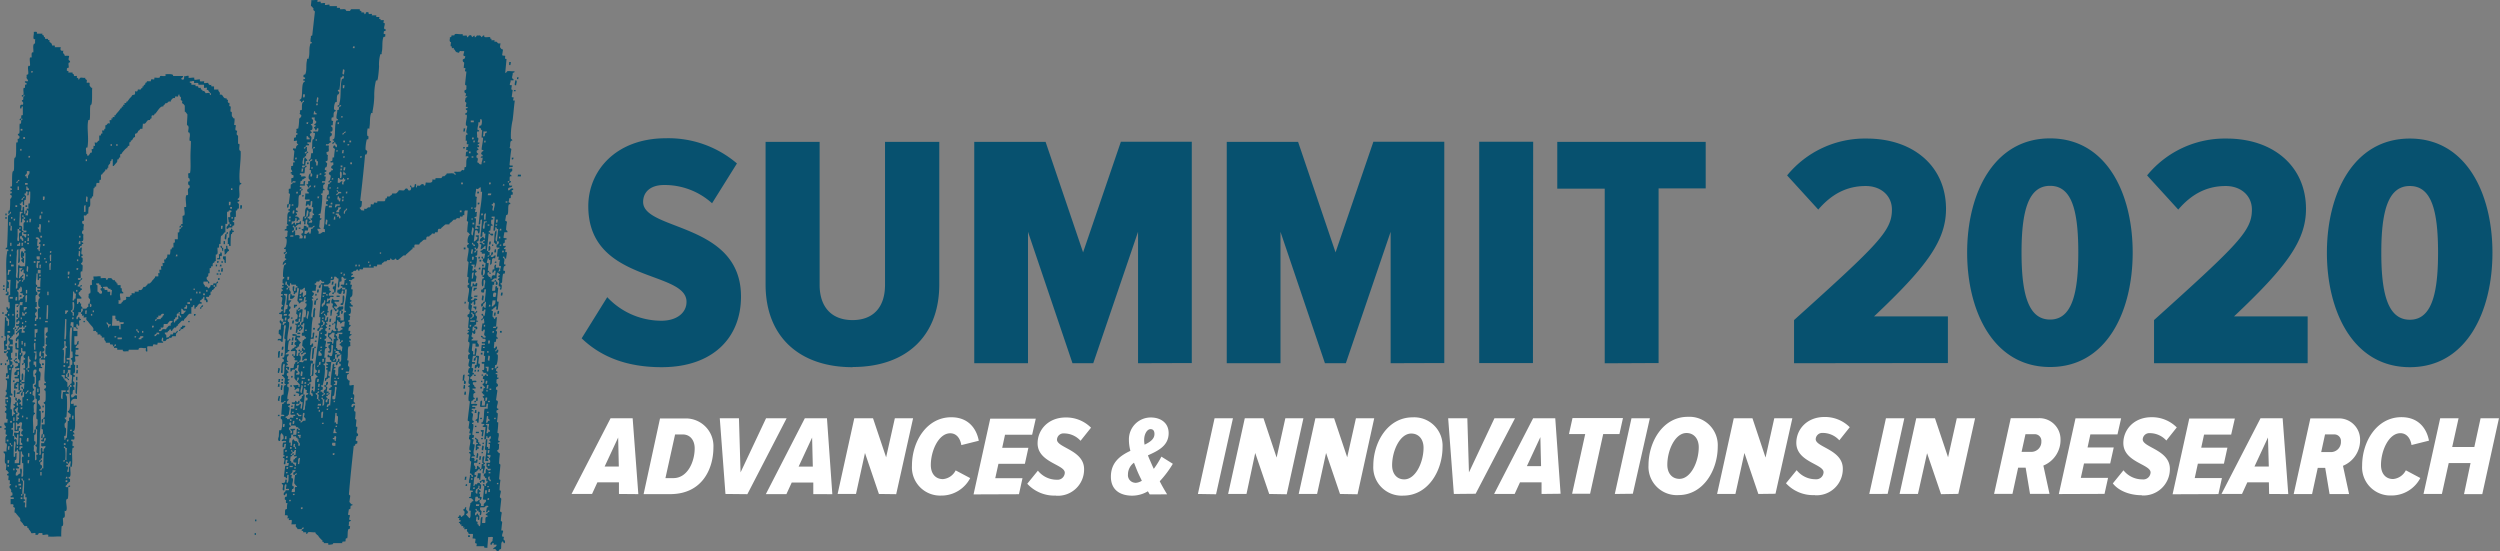 <svg xmlns="http://www.w3.org/2000/svg" viewBox="0 0 572.67 126.24"><rect x="0" y="0" width="572.67" height="126.24" fill="#808080" stroke="none"/><defs><style>.a{fill:#07516f;}.b{fill:#fff;}.c{fill:none;}</style></defs><path class="a" d="M464.57,397.71l-.1.1Zm44.7-20.2h.3v-.3h-.3Zm-1.1,38h.3v.3h-.3Zm-38-16.7h-.3v-.3h.3Zm10.7-17.7h.3v.3h-.3Zm3-1.8h-.3V379h.3Zm-10.7,28.4h.3v.3h-.3Zm31.7-36.2h-.3v-.3h.3Zm-36-18.4h.3v.3h-.3Zm37.9,55.6h.3v-.3h-.3Zm-37.4,1.5h.3v.3h-.3Zm.9-8.9c0,.3-.2.3-.4.3.1-.1.1-.4.4-.3m42.6-38.5c0-.1.2-.2.4-.1-.2.2-.3.6-.4.1m-8.7,18.6a.37.37,0,0,0,.1-.3h.3v.3ZM473.77,419h-.4a.37.37,0,0,0,.1-.3h.3Zm-.4-6a.37.37,0,0,0-.1.3H473V413Zm-.7-17.6c.1.5.2.1.4-.1-.2-.1-.4,0-.4.1m-9.1-1.5h-.3a.37.37,0,0,1-.1.3h.4Zm10.5-29.5h-.4a.37.37,0,0,0,.1-.3h.3Zm-8.1,41.1v-.3h.4a.37.37,0,0,0-.1.3Zm40.6,21.7h-.3a.37.37,0,0,1-.1.3h.4ZM470,397.71v-.3h.4a.37.37,0,0,0-.1.3Zm34.8-28.7h-.3v-.3h.4a.37.37,0,0,0-.1.3m-39.3,20.2h-.3v-.3h.4a.37.37,0,0,0-.1.3m6.2,25.9h-.3v-.3h.4a.37.37,0,0,0-.1.3m35.5,9.6h-.3a.37.37,0,0,1-.1.3h.4Zm-34.7-62.4a.37.37,0,0,0,.1-.3h.3v.3Zm35,60.3h-.4v.3h.3a.37.37,0,0,1,.1-.3m.7,10.2v-.3h.4a.37.37,0,0,0-.1.3Zm-32.1-46.4h-.4a.37.37,0,0,0,.1-.3h.3Zm-13.7,43.2h-.3v-.3h.4a.37.37,0,0,0-.1.3m43.3-10.9h-.3a.37.37,0,0,1-.1.3h.4Zm-39.5-52.8h-.4v.3h.3a.37.37,0,0,1,.1-.3m8,42.1h-.3v-.3h.4a.37.37,0,0,0-.1.3m-.2-52.4a.37.37,0,0,0-.1.3h-.3v-.3Zm-5.8,3.9v.3h-.4a.37.37,0,0,0,.1-.3Zm43.9,4.2h-.4a.37.37,0,0,0,.1-.3h.3Zm-1.7,68.1h.4a.37.37,0,0,0-.1.3h-.3Zm-39.7-13.5h-.4c0-.1.1-.2.1-.3h.3Zm1.6-53.9H472v-.3h.4c0,.1-.1.2-.1.3m-1.6,29.8h-.4c0-.1.1-.2.1-.3h.3Zm36.2,12.8c-.2.3.3.2.4.3-.2-.2,0-.5-.4-.3m.8-48.9v.3h-.4c0-.1.1-.2.1-.3ZM477,412.31h.3v.3h-.4c0-.1.1-.2.1-.3m30.2,26.2h.4v-.3h-.3c0,.1-.1.2-.1.3m-46.6-22.3h-.3c0,.1-.1.2-.1.3h.4Zm14-32.6h.4c0,.1-.1.2-.1.3h-.3ZM463.17,436h-.4c0-.1.1-.2.1-.3h.3Zm1.4-20.9h-.3v-.3h.4c0,.1-.1.2-.1.3m5.9-25.9v-.3h.4c0,.1-.1.2-.1.3Zm39.3,27.7h.4c0,.1-.1.2-.1.3h-.3Zm1.6-39.4H511c0-.1.1-.2.1-.3h.3ZM479.07,357h.4c0,.1-.1.2-.1.3h-.3Zm30.8,24.4h.4v-.3H510a.37.37,0,0,0-.1.3M466.77,397h-.3v-.3h.4a.37.37,0,0,1-.1.3m43.3-24.4h.4a.37.37,0,0,1-.1.3h-.3Zm-46.1,62h-.3v-.3h.4a.37.37,0,0,1-.1.3m-.1-19.1a.37.37,0,0,1-.1.3h-.3v-.3Zm12.5-53.2h-.3V362h.4a.37.37,0,0,1-.1.3m.1-7.8h-.3v-.3h.4a.37.37,0,0,1-.1.3m30.5,62.4h-.4v.3h.3a.37.37,0,0,0,.1-.3m-33.1-2.1a.37.37,0,0,1-.1.3h-.3v-.3Zm-10.6-.4h.3a.37.37,0,0,0,.1-.3h-.4Zm.6-2.5h.3a.37.37,0,0,0,.1-.3h-.4Zm6-51h.3v.3h-.4a.37.37,0,0,1,.1-.3m-6.4,7.1h.3v.3h-.4a.37.37,0,0,1,.1-.3m39.2-12.8h.3a.37.37,0,0,0,.1-.3h-.4Zm-27.6-7.4v.3h-.4a.37.37,0,0,1,.1-.3Zm32.1,73.7h-.3a.37.37,0,0,0-.1.3h.4Zm-42-1.4a.37.37,0,0,1-.1.3h-.3v-.3Zm4.8-19.2v-.3h.4a.37.37,0,0,1-.1.3Zm-.9-1.7h-.3a.37.37,0,0,0-.1.3h.4Zm6.1-41.9V357h.4a.37.37,0,0,1-.1.3Zm39.1-15.2h.4v-.3h-.3a.37.37,0,0,0-.1.3m-41.5,27.7h.4v.3h-.4Zm-.7-3.2h-.3v-.4h.3Zm-7.8,62H464v-.4h.3Zm44.5-15.3h-.4V413h.4Zm-.5-40.7h.4v.3h-.4Zm2.6,2.8h.3v.4h-.3Zm-41,40.1h-.3v-.4h.3Zm38.1-5h.3v.4H508Zm.5-8.5h-.3v-.4h.3ZM465,373.61h.4v-.3H465Zm-.2,43.6h-.4v-.3h.4Zm48-49.6h-.4v-.3h.4Zm-8,63.5h-.3v-.4h.3Zm-33.2-42.2c-.3.1-.3-.1-.3-.4.1.1.5,0,.3.4m33.4-31.6h-.4V357h.4Zm4.1,53.2h-.4v-.3h.4Zm-.6,18.8h.4v.3h-.4Zm-45.4-19.5h.3v-.4h-.3Zm44.6-13.8h-.3v-.4h.3Zm-35.9-23.4h.4v.3h-.4Zm7.2,9.6h-.3v-.4h.3Zm28.6,18.7h-.4v-.3h.4Zm-44.3,16.7c-.3.1-.3-.1-.3-.4.1.1.5-.1.3.4m46.1-20.6h.3v.4h-.4c.1-.1.1-.2.1-.4m-1.6-43.2h-.4c.1-.1.1-.2.1-.4h.3Zm-35.4,30.8h.3v.4h-.4c.1-.1.1-.2.1-.4m-6.1,24.8h.3v.4h-.4c.1-.1.1-.2.1-.4m2.8-20.9h-.3c0,.2,0,.3-.1.4h.4Zm4.8-38.9v-.4h.4c-.1.1-.1.2-.1.4Zm31.4,83.6h-.4c.1-.1.1-.2.1-.4h.3Zm-33.5-36.5h.4v-.4h-.3c0,.2,0,.3-.1.4m36.7-5.3a.6.6,0,0,0,.1-.4h.3v.4Zm6.9-52.5H515v.4h.3a.6.6,0,0,1,.1-.4M461.47,408h-.4v.4h.3a.6.6,0,0,1,.1-.4m7.4-44.3a.6.6,0,0,0-.1.4h-.3v-.4Zm-5.6,44h.3a.6.6,0,0,1,.1-.4h-.4Zm40.9-11.7v-.4h.4a.6.6,0,0,0-.1.4Zm-28.9-12.1h.3v.4h-.4a.6.6,0,0,0,.1-.4m27.9,48.6h.4v-.4h-.3a.6.6,0,0,1-.1.4m-28.3-72.7v.4h-.4a.6.6,0,0,0,.1-.4Zm28,30.9h.4v-.4H503a.76.76,0,0,1-.1.4m-21.4-8.5h-.4a.76.76,0,0,0,.1-.4h.3Zm-3.2,0h-.4a.76.76,0,0,0,.1-.4h.3Zm-14.1-24.5v-.4h.4a.76.76,0,0,0-.1.4Zm42.1,48.2H506a.76.76,0,0,1-.1.4h.4Zm-30.2-40.4h-.3v-.4h.4a.76.76,0,0,0-.1.4m29.3-12.1a.76.76,0,0,0-.1.4H505v-.4Zm-.2,52.9h.4v-.4h-.3a.76.76,0,0,1-.1.4m-30.3-39.7a.76.76,0,0,0,.1-.4h.3v.4Zm-6.9,43.6h.3c0-.2.1-.3.1-.4H468Zm-1.2-61h.4c0,.1-.1.2-.1.4h-.3Zm2.8,17.4h-.3v-.4h.4c0,.1-.1.2-.1.4m-.3,48.2v-.4h.4c0,.1-.1.2-.1.4Zm42.1-40.8H511c0-.1.1-.2.1-.4h.3Zm-48.6-3.2h.4c0,.1-.1.3-.1.4h-.3Zm-.9,53.9v-.4h.4c0,.1-.1.3-.1.4Zm.6,3.9h-.3v-.4h.4c0,.1-.1.3-.1.4m44-48.6h-.3c0,.1-.1.3-.1.4h.4Zm-31.6-12.7v-.4h.4c0,.1-.1.3-.1.4Zm33.8,60.2v.4h-.4c0-.1.1-.3.1-.4Zm-.4,7.8h.3v.4h-.4c0-.1.1-.3.1-.4m-39.5-36.8h.4v-.4h-.3c0,.1-.1.2-.1.4m37.8-16h-.3c0,.1-.1.2-.1.4h.4Zm2.6,23h.4c0,.2-.1.3-.1.4h-.3ZM469,344.91h.4c0,.2-.1.3-.1.4H469Zm44.8,12.8h.3c0-.1.1-.2.1-.4h-.4Zm-51.4,68.4h-.3v-.4h.4c0,.2-.1.3-.1.4m44.7-55.6h-.3v-.4h.4a.76.76,0,0,1-.1.4m-40.8,38.6a.76.76,0,0,1,.1-.4h.3v.4Zm-1.5-44v.4h-.4a.76.76,0,0,1,.1-.4Zm2.5-6.7h-.4v.4h.3a.76.76,0,0,0,.1-.4m44.7,20.2a.76.76,0,0,1-.1.4h-.3v-.4Zm-3.4-15.6h.4a.6.6,0,0,1-.1.4h-.3Zm-36.7,33h.4v-.4H472a.6.6,0,0,0-.1.4m.8-28.4v.4h-.4a.6.6,0,0,1,.1-.4Zm33.7,0H506v.4h.3a.6.6,0,0,0,.1-.4m-28.6-35.4h-.4a.6.6,0,0,1,.1-.4h.3Zm-2.7,73.7h-.3v-.4h.4c0,.2,0,.3-.1.4m-2,19.5h-.3V425h.4c0,.2,0,.3-.1.4m33.2-60.3h-.4v.4h.3c.1-.1.1-.2.1-.4m-40.5,72.7h-.3v-.4h.4c0,.2,0,.3-.1.4m38.9-84.7v-.4h.4c0,.2,0,.3-.1.4Zm-42,18.4h.4v.4h-.4Zm12.3-12h-.4v-.4h.4Zm-7.9,48.5h.4v.4h-.4Zm-6.1,1.1h.4v-.4H461Zm41.6-45.7h-.4V363h.4Zm-.3,6.4h-.4v-.4h.4Zm1.5,74.4h.4v-.4h-.4Zm-26.6-85.4h-.4v-.4h.4Zm-.6-5.4h.4v.4h-.4Zm26.2,24.9h.4v-.4h-.4Zm4.3,23.7h-.4v.4h.4Zm.3-20.2H507v.4h.4Zm-.8,28.4h.4v-.4h-.4Zm-.2-29.1h.4v-.4h-.4Zm-1.6-8.9h.4v.4h-.4Zm-36.1,24.1h-.4v.4h.4Zm6.9-42.5h-.4v-.4h.4Zm35.5,43.6h.4V397h-.4ZM463.37,424H463v-.4h.4Zm40.6-68.1h.4v.4H504Zm-38.6,41.7c.1-.3-.7-.3-.7,0,0,.1,0,.1-.1.1.3,0,.7.1.8-.1m40.2,22.8h.7v-.3h-.7Zm-31.9-31.2h.7v-.3h-.7Zm-10,38.7c0,.1-.1.2-.1.3h-.7c0-.1.1-.2.1-.3Zm12.1-76.6a.37.37,0,0,1-.4.4c0,.3-.2.3-.4.3,0-.2.1-.3.2-.3s.3-.4.6-.4m29.4,37.9h.7c0-.1.1-.2.1-.3h-.7a.37.37,0,0,0-.1.3m-40.6-15.4c.1-.1,0-.3.1-.5-.6-.2-.3.5-.4.7,0,0,.3-.1.3-.2m-.8,1.3v.3H463a.37.37,0,0,0,.1-.3Zm1.9,32.9v-.3h.8a.37.37,0,0,0-.1.3Zm4.9-19.8h.7q-.15.3,0,.3c-.3,0-.9.2-.7-.3m-.5,4.9c0-.2.1-.3.2-.3s.2-.4.6-.4a.37.37,0,0,1-.4.4c0,.3-.2.3-.4.3m-.7,16.7a1.7,1.7,0,0,0,.1-.7h.4a1.7,1.7,0,0,0-.1.7Zm2.6-14.9h.4a1.7,1.7,0,0,1,.1-.7h-.4a1.7,1.7,0,0,1-.1.7m37.7-1.4h.4a1.7,1.7,0,0,1,.1-.7h-.4a1.7,1.7,0,0,1-.1.7m-6.5-42.9h-.4a1.7,1.7,0,0,1-.1.7h.4a1.7,1.7,0,0,1,.1-.7m-37.5,9.2h.4a2,2,0,0,0-.1.7h-.4a1.48,1.48,0,0,0,.1-.7m-5.3,48.2a1.48,1.48,0,0,1-.1.7h.4a2,2,0,0,1,.1-.7Zm15-52.4a1.48,1.48,0,0,0-.1.7h-.4a2,2,0,0,0,.1-.7Zm-12,43.6h.4a1.48,1.48,0,0,1,.1-.7h-.4a2,2,0,0,1-.1.7m-.1,1h.4a2,2,0,0,1,.1-.7h-.4a1.48,1.48,0,0,1-.1.7m39.7,30.9h.4a1.48,1.48,0,0,1,.1-.7h-.4a2,2,0,0,1-.1.7m-29.9-60.3h.3v.7H473c0-.2.1-.4.1-.7m40.5-35.4h-.4v.7h.3c0-.3.1-.5.1-.7m-7.9,80.4v-.7h-.3c0,.3-.1.5-.1.7Zm-43.9,6c0-.2.1-.4.1-.7h.3v.7Zm3.8-12.7c0-.2.1-.5.1-.7h.3v.7Zm9.5-67.7v-.7h.4c0,.2-.1.5-.1.7Zm-5.7,65.2c0-.2.1-.5.1-.7h.3v.7Zm-8.8,2.5h-.3c0,.2-.1.5-.1.7h.4Zm48.2,24.8h-.4c0-.2.1-.5.1-.7h.3Zm1.4-62.4h.4c0,.3-.1.5-.1.7h-.3Zm-7.3,40.1h.4v-.7H503c0,.2-.1.4-.1.7m7.3-33.3h-.3c0,.2-.1.4-.1.7h.4Zm-1.5,46c0,.3-.1.5-.1.7h-.3v-.7Zm-38.3-20.9h.4c0,.3-.1.5-.1.7h-.3Zm-8.2-9.5a2,2,0,0,1-.1.7h-.3a1.48,1.48,0,0,1,.1-.7Zm7.4,14.1a1.48,1.48,0,0,1-.1.7h-.3a2,2,0,0,1,.1-.7Zm-6.1-12.7h.3a2,2,0,0,0,.1-.7h-.3a1.48,1.48,0,0,0-.1.7m47-2.2h.3a1.48,1.48,0,0,0,.1-.7h-.3a2,2,0,0,0-.1.7m-40.9-5.6h-.3a1.48,1.48,0,0,0-.1.7h.3a2,2,0,0,0,.1-.7m39-10.3h.3a1.7,1.7,0,0,0,.1-.7h-.3a1.7,1.7,0,0,0-.1.7m-.8,31.9a1.7,1.7,0,0,1,.1-.7h.3a1.7,1.7,0,0,1-.1.7Zm-46.3-8.5h-.3a1.7,1.7,0,0,0-.1.7h.3a1.7,1.7,0,0,0,.1-.7m2.5-31.2a1.7,1.7,0,0,1-.1.7h-.3a1.7,1.7,0,0,1,.1-.7Zm47.7,18.8h-.3a1.7,1.7,0,0,0-.1.7h.3a1.7,1.7,0,0,0,.1-.7m-48.1,30.1a1.7,1.7,0,0,1,.1-.7h.3a1.7,1.7,0,0,1-.1.7Zm-.2-22.3h-.3a1.7,1.7,0,0,0-.1.7h.3a1.7,1.7,0,0,0,.1-.7m41.6-18.6c-.1-.2-.4-.2-.3-.6.3,0,.3.2.3.4.3-.1.4.1.4.3-.3.1-.4,0-.4-.1M461.67,419h-.3a1.7,1.7,0,0,1,.1-.7h.3a1.7,1.7,0,0,1-.1.7m-.8-16.3h.4c0-.2.1-.5.1-.7H461a1.7,1.7,0,0,1-.1.7m12.1-17h-.4a1.7,1.7,0,0,1-.1.7h.4c0-.2.1-.5.1-.7m2.3-26.2h.4c0,.2-.1.4-.1.7h-.4a2,2,0,0,0,.1-.7m33.5,39.7a2,2,0,0,1-.1.7h-.3v-.7Zm-4.1-19.2h.4a1.48,1.48,0,0,1-.1.7h-.3Zm-42.3,4.6h.4a1.48,1.48,0,0,1-.1.7h-.3Zm45.6,25.6a2.2,2.2,0,0,0,.1-.8h.4a2.2,2.2,0,0,0-.1.8Zm-41.4-35.1v.7h-.4a1.48,1.48,0,0,1,.1-.7Zm-.6-31.6v-.7h.4a1.48,1.48,0,0,1-.1.7Zm3.1,17.7h.4a2.2,2.2,0,0,0-.1.8H469a2.2,2.2,0,0,0,.1-.8m37.2,65.3h.4a2.2,2.2,0,0,1,.1-.8h-.4a2.2,2.2,0,0,1-.1.8m-44.7-33.4h.7c0,.2,0,.3-.1.4h-.7c.1-.1.1-.2.1-.4m4.2-3.1h-.7v-.4h.7Zm6.1-21.7h.7v.4h-.7Zm31.2,41.1h-.3c0,.3-.1.5-.1.8h.4Zm1.3-60.6h.7v.4h-.7Zm3.8,63.5c-.1.3,0,.9-.5.7.2-.2-.2-1,.5-.7m7-51.1c0,.2,0,.3-.1.4h.8v-.4Zm-6.8,4.3h.7a.76.76,0,0,1-.1.4h-.7c0-.2.1-.3.1-.4m-38.3,48.6h-.8a.76.76,0,0,0,.1-.4h.7Zm35.5,23v-.4h.8a.76.76,0,0,0-.1.4Zm-29.8-75.9h-.7a1.48,1.48,0,0,0,.1-.7c.3,0,.3.2.3.4.3-.1.3.1.3.3m32.2,73.1h-.3v-.8h.4a2.2,2.2,0,0,1-.1.8m-42.6-12.8c-.3.1-.3-.1-.3-.4-.3.1-.3-.1-.3-.3h.7a1.7,1.7,0,0,0-.1.7m40-26.9a.37.37,0,0,1-.1.3h-1v-.3Zm-36.9-47.9c.3-.1.3.2.3.4.3-.1.3.1.3.3h-.7c0-.2.1-.4.1-.7m37.4,49.8v-.3c0-.3-.4-.2-.7-.2-.2.5.5.1.3.7,0-.1.3,0,.4-.2m-36.7,8.7c0-.3.2-.3.4-.4.1-.3-.1-.8.4-.7a1.48,1.48,0,0,1-.1.7c-.5-.2-.2.6-.7.4m36.1-13.5c0,.2,0,.4.3.4a2,2,0,0,0,.1-.7H505c0,.2,0,.4.3.3m-29.7-21.6c-.5.2-.2-.4-.2-.7.5.2.2-.6.7-.4,0,.5-.6.4-.5,1.1m29,8.2c.6-.2.1.7.2,1-.6.2-.2-.7-.2-1m-42.9,17c0,.3-.2.3-.4.3,0-.2.1-.5.1-.7h.7c0,.3-.2.3-.4.4m47.3,36.1c-.6.2-.1-.6-.6-.3,0-.4-.1-.9.4-.7-.3.7.3.5.2,1m-47.8-20.9c-.1-.4.4-1.2-.2-1.1,0,.4-.4,1.3.2,1.1m44.2-23a.37.37,0,0,0,.4-.4h-.7c0,.3-.1.5-.1.7.2,0,.4,0,.4-.3m.4,37.5c.1.4-.4,1.3.2,1.1,0-.4.4-1.2-.2-1.1m-41.6-33.6c.3,0,.5-.1.4-.4h-.7v.7c.2,0,.4,0,.3-.3m.2,32.6c-.6.2,0-.6-.6-.4,0-.3-.1-.9.4-.7-.3.7.3.6.2,1.1m4.8-80.5c.6-.1.1.7.2,1.1-.6.2-.2-.7-.2-1.1m36.8,68.8c-.5-.2-.3.4-.4.7-.2,0-.4,0-.4.3.6.3.2-.5.8-.3Zm-41.4,3.5c.5,0,.2.6,1,.4.1.5-.4.3-.8.3.3-.5-.5-.1-.2-.7m-4.1-9.2c0-.4.5-1.2-.2-1.1.1.4-.4,1.3.2,1.1m4.7-13.8c.6-.2.1.7.2,1.1-.7.1-.2-.7-.2-1.1m-4.8,19.1c0,.4-.5,1.3.2,1.1-.1-.4.4-1.2-.2-1.1m6.4-59.5c.3-.1.4.1.4.3.3,0,.3.2.3.4h-.7Zm40.2,70.9c.1.3-.4,1.2.3,1-.1-.3.4-1.2-.3-1m7.6-83.7c0,.4-.4,1.3.2,1.1,0-.4.4-1.2-.2-1.1m-49.1,66.7c.7-.2.2.7.3,1-.7.2-.2-.7-.3-1m41.8-16.3c-.1-.4.4-1.3-.3-1.1.1.4-.4,1.2.3,1.1m-35.8-17.4c-.7.2-.2-.7-.3-1.1.7-.1.2.7.3,1.1m3.6-35.5c.7-.1.2.7.3,1.1-.7.2-.2-.7-.3-1.1m33.6,66.7c-.7.1-.2-.7-.3-1.1.7-.2.2.7.3,1.1m0-26.3c-.4.1-.1.9-.3,1.1.6.3.6-1,.3-1.1m-35.4-8.8c0-.2.1-.5.1-.7h1c.1.4-.2.3-.5.3s-.2.4-.6.4m31.8,14.9-.2,1.4h-.3c.2-.5-.2-1.5.5-1.4m-32.9,9.9h.3l.2-1.4c-.7-.1-.3,1-.5,1.4m-7.1,34h-.3c.2-.4-.2-1.5.5-1.4Zm8.6-7.1h-.8l.2-1c.3-.1.3.2.3.5s.3.2.3.5m-.1-54.5c-.1-.4.4-.3.4-.6s-.4-.2-.3-.5c.3-.1.3.1.3.3.3.1.9-.1.7.4-.7-.2-.6.4-1.1.4m30.9,26.9c.6-.2.1.6.7.3-.1.3,0,.7-.3.8s-.2.4-.6.3c0-.3.2-.3.4-.3a1.27,1.27,0,0,0,.1-.6c-.1-.2-.4-.2-.3-.5m3.4-22.7a7.08,7.08,0,0,0-.1,1.4h-.4c.2-.4-.2-1.5.5-1.4m-37.2,25.5c-.2.1-.2.4-.6.4a.37.37,0,0,1,.4-.4.9.9,0,0,0,.1-.5c-.1-.2-.4-.2-.3-.5.6-.3.1.5.7.3-.1.3,0,.7-.3.7m36.2,35.8c.4-.1.2.4.5.4s.2-.5.2-.7c-.2,0-.6-.1-.7.1s-.3.1-.4.2.1.3,0,.4a.37.37,0,0,0,.4-.4m-32.3-64.8c0,.2-.1.4-.1.7-.6.2-.1-.6-.7-.4a1.7,1.7,0,0,0,.1-.7c.6-.2.1.6.7.4m33.9,38.6a4.48,4.48,0,0,1-.1,1.1c-.4,0-.3-.3-.3-.6s-.4-.2-.3-.5Zm-35,17c-.3.1-.3-.1-.3-.4-.4.1-.4-.1-.4-.3.3.1.4-.1.4-.4.7-.1.2.7.3,1.1m-.1,1.1c-.7.1-.9-.1-.7-.7h.7ZM469,390c.2-.1.4-.1.4-.4-.6-.2-.2.6-.8.4.1.3-.4,1.2.3,1,0-.3.1-.7.1-1m1.1,26.9c.2-.5-.2-1.5.5-1.4,0,.4-.1.9-.1,1.4Zm4.4-56.4c.5-.2.4,1.1.2,1.5h-.3c.2-.3-.1-1,.1-1.5m32.8-9.2h.8a.37.37,0,0,1-.4.4c-.1.3.1.9-.5.7a4.1,4.1,0,0,0,.1-1.1M467,392.41c.7,0,0,1.3.1,1.8-.7,0,0-1.2-.1-1.8m-1.3,18.8c-.7,0,0-1.2-.1-1.8.7,0,0,1.3.1,1.8m41.3,8.9c.1.3-.4,1.2.2,1l.2-1.4h-.7c0,.2,0,.4.3.4m-33.9-11.7h.7a3.4,3.4,0,0,1-.1,1H473c0-.3.4-.2.4-.5s-.4-.2-.3-.5M471,391c-.5-.2-.2.6-.7.4-.2-.9.6-.6.5-1.4.6-.2.1.7.2,1m-10.4,12.1c0-.5.1-1,.1-1.5-.7-.1-.3,1-.5,1.5Zm8.2-45.4c.6-.2,0,.6.6.4a3.4,3.4,0,0,1-.1,1c-.4.1-.3-.2-.3-.5s-.4-.3-.2-.9m5,12.8c-.1-.2-.5,0-.3-.4h.7c-.1.5.6.4.3,1.1-.4.1-.2-.3-.3-.4s-.3.1-.4,0,.1-.3,0-.3m.5-.7h-.7c0-.6.6-.4.4-1.1h.7c0,.5-.6.3-.4,1.1m-3.9,44.3a6.15,6.15,0,0,0,.1-1.3c-.1-.2-.4-.2-.3-.5.6-.2.1.6.7.3-.2.5.2,1.6-.5,1.5m-.2-11.4h-.7a4.48,4.48,0,0,1,.1-1.1c.2.1.2.1.3,0-.1.6.6.4.3,1.1m37.5-30.5c-.2.4,0,.9-.2,1.4-.7.1,0-1.2-.1-1.7h.7c.1.3-.4.2-.4.3m-40.6-1.4c-.6-.2-.2.6-.8.4a.37.37,0,0,1,.4-.4l.2-1.4c.7-.1.1,1,.2,1.4m42.4,17.9c.1-.4.1-.5.4-.5s.4.2.3.5,0,.6-.4.5c-.3.1-.3-.2-.3-.5m-4.6-13.6c-.7,0-.1-1.3-.2-1.8.8,0,.1,1.2.2,1.8m3.5,42c.1.1.4.1.3.5-.6-.2-.2.6-.8.4l.2-1.5c.4-.1.3.3.3.6m.8-49.1c.3,0,.3-.2.4-.4.7,0,0,1.3.1,1.8-.6.2-.2-.6-.2-.9s-.4-.2-.3-.5m-6,41.1c.3-.7-.3-.6-.3-.9s.1-.7.1-1.2c-.6-.1-.3.9-.5,1.4.8-.3-.1,1,.7.7m-34,2.6c0-.1-.4-.1-.3-.5.6.2.2-.6.8-.3,0,.4-.4.2-.4.5s.3.1.3.2-.1.6-.1.9.4.1.3.5c-.4.1-.2-.4-.5-.4s0-.4-.1-.9m-.6-17.8a5.7,5.7,0,0,0,.1-1.3c0-.3.3-.7-.1-.9-.4.4-.2,1.5-.4,2.2.1-.1.4,0,.4,0m6.5-5c-.1.5,0,1.1-.1,1.6-.1.2-.5.1-.4.5.7.3.6-.3.8-.9,0-.4.2-1.4-.3-1.2m34.3,1.1h.7c-.1.5,0,.8-.3,1s-.2.4-.6.4Zm-3.5,40.7c0,.1.3,0,.4,0s-.1.5.3.4c0-.5.1-1,.1-1.5H506c.1.4-.2.8-.1,1.1m2.3-12c0-.1-.5-.1-.3-.4h.7c0,.5-.2.9-.1,1.2s.4.2.3.6c-.6-.2-.2.5-.8.3a11.14,11.14,0,0,0,.2-1.7m-2.7-1.1c.6-.2.1.6.7.4,0-.4.1-1,.1-1.5s.4-1.1-.2-1c-.2.5,0,1.1-.2,1.6-.1.2-.4.1-.4.5m-36.6-16.8c.1-.2-.1-.2-.3-.2,0,.2-.1.4-.4.3a22.86,22.86,0,0,0-.2,2.5c.5.1.3-.6.4-1s.1-1.2.2-1.5c0,0,.3.1.3-.1m4.1-14c-.2,0-.2.3-.2.5s.4.1.3.5c.2.6-.6.2-.4.7.5.3.2-.5.7-.3a14.92,14.92,0,0,0,.2-2.1c-.7,0,0,.7-.6.7m-6.5,30.8c-.7-.2-.6.4-1.1.4.3-.6-.6-.2-.3-.8.4-.1.2.4.5.4.4-.2.2-1.2.4-1.8.6-.2.2.6.2.9.2.2.5.3.3.9m6.3-5.7c.1-.1.2.1.3-.2a9.2,9.2,0,0,0,.2-1.9c.2,0,.3,0,.4.2a8.81,8.81,0,0,0-.2,1.7c-.2.6.1,1.2-.8.9.1-.1-.1-.5.1-.7m2.5-48.5c-.6.2-.3-.4-.3-.7-.5-.1-.4.6-1.1.3.1-.4,0-.7.1-1,0-.1.3,0,.4,0a.1.1,0,0,0-.1.1c0,.2.5.3.7.2s.1-.5.4-.3c-.1.3.1.3.3.3,0,.5-.6.4-.4,1.1m-1.4,54.9c-.6.2-.1-.6-.7-.3l.2-2.2c.5-.1.2.3.3.6.1.1.3.1.3.3,0,.5-.1,1.1-.1,1.6m32.1,5h.7c.1-.4-.2-.3-.3-.4s0-.3,0-.3c-.1-.2-.3,0-.3-.2s.1-.5-.2-.6-.1-.4-.5-.3c-.1.4.3.3.3.5s-.1.4,0,.6.5-.1.3.3c-.7-.1-.3,1-.5,1.4.6.2.2-.5.7-.3.3-.6-.5-.2-.2-.7m1.5,2.4c-.7-.1-.3,1-.5,1.5.1,0,.3,0,.3.1s-.2.2-.4.2a4.1,4.1,0,0,1-.1,1.1c-.2,0-.4,0-.4.3.6.3.2-.5.8-.3.1.3-.4,1.2.2,1-.1-.5.4-1.3.2-1.7,0-.1-.4,0-.3-.2s.4-.1.4-.5c-.7.1-.1-1-.2-1.5M466.07,404c0,.3-.4.1-.9.1-.2.1-.2.4-.5.4-.1-.4.2-.3.4-.4s0-.4.3-.3a2.77,2.77,0,0,0,.1-.9c-.1-.2-.4-.2-.3-.5s.1-.4.2-.4.3-.4.6-.4c.2.6-.6.2-.4.8.5,0,.4-.6,1.1-.4,0,.3-.2.3-.4.4,0,.3-.2.3-.4.3,0,.4-.1.7-.1,1.1.5,0,.4-.6,1.1-.4.1.8-.7,0-.8.6m-4.1-15.1s-.5-.1-.3-.4h.7l-.2,2.2c-.3.5.5.1.3.7-.1.1,0,.4-.1.5s-.3.1-.4.2.1.9-.4.7c-.1-1.2.6-2.9.4-3.9m4.7,23c-.2.6.6.2.3.7.2.4-.4.3-.4.4s0,.8-.1,1.2.1,1.1-.5.9c.2-1.2.3-2.3.4-3.5q-.3-.15-.3,0c0-.5.1-1,.1-1.4.6-.3.1.5.7.3,0,.3-.3.9.3.7.1.6-.6.2-.5.7m-2.3,12.4c0,.4-.1.7-.1,1.1-.2,0-.3,0-.4.2s.4.1.7.1a.37.37,0,0,1-.4.4c0,.3-.2.3-.4.4v.5c0,.2.4.1.7.2a1.48,1.48,0,0,0-.1.7c-.4.1-.2-.4-.5-.4s0-.2-.2-.3c0-.1-.2,0-.3,0s0-.5-.3-.4a4.48,4.48,0,0,1,.1-1.1c.3.1.3-.1.4-.3.2,0,.3,0,.3-.2-.2-.6-.3.4-.7.2,0-.4.4-.3.4-.5s-.4-.2-.3-.6c.3,0,.3.2.3.4.6.2.2-.6.8-.4m7.3-19.5c-.5-.2-.5.6,0,.4,0,.4-.4.2-.4.5s.3.1.3.2a5.54,5.54,0,0,1-.2,1.8l-.3.1c-.1.2,0,.4-.1.6.5.2.2-.6.7-.4,0-.3.2-.3.4-.3.2-.4-.3-.3-.3-.6a2.2,2.2,0,0,0,.1-.8h.4a15,15,0,0,1,.2-2.2h-1.1c-.2.6.6.2.3.7m3.8-8.8h-.7c-.3.5.5.1.2.7-.5,0-.4.6-1.1.3a4.33,4.33,0,0,0,.1-.5c0-.1-.3-.1-.3-.2-.1-.4.2-1,.1-1.7.4-.2.2.2.4.3s.4,0,.3.4c.5,0,.4-.6,1.1-.4a4.1,4.1,0,0,0-.1,1.1m-11.3,36.8c-.2.4.1.6-.1,1.1h-.7c0-.2.1-.5.1-.7.3.1.3-.1.4-.4s-.3-.2-.3-.3c-.2-.4.2-1,.1-1.6.1-.2-.3-.1-.3-.2-.2-.3.4-.9-.3-.7,0-.5.6-.3.5-1.1h.7c0,.6-.7.3-.5.9,0,.2.1.2.2.2s.2-.4.6-.4a.37.37,0,0,1-.4.4,13.66,13.66,0,0,0-.2,1.9l.3.4c.1.1.1.2.3.2.2.3-.3.2-.4.3m9.5-33.6c0-.1.5,0,.4-.2-.3-.2-.2-.2-.3-.7,0-.2-.4-.2-.3-.6.3.1.4-.1.4-.3H475c.1.5-.5.3-.8.3a2.77,2.77,0,0,1-.1.9c.2.2.5.4.3.9.5.2.2-.6.7-.3.1.4-.3.2-.4.5s-.3.1-.4.4c.2,0,.2.2.4.3,0,.1.1.2.3.2,0,.3-.1.7-.1,1-.4.2-.2-.3-.3-.3s-.6.1-.7,0,0-.5-.4-.4c.2-.5,0-1.3.2-1.7m-8.5,24.1c-.5.1-.2-.3-.3-.6s-.4-.1-.3-.5c-.6.2-.6-.2-.8-.4-.5.2-.2,1-.4,1.5-.7.2.2-1-.6-.7,0-.4.1-.8.1-1.1.5.3.3-.5.4-.7s.4,0,.4,0c.1-.3,0-.7.1-1.1.2.1.3,0,.4-.2s-.8,0-1.1-.1c-.1.5.6.3.3,1-.5.2-.2-.3-.3-.5s-.3-.1-.3-.4c-.2-.5.3-.4.4-.7-.2-.2-.5-.3-.3-.8.6-.2.3.3.3.7a4,4,0,0,1,1.1,0c-.1-.1.1.6.6.3-.2.6.6.2.3.7-.4.1-.2-.3-.5-.3s-.1,1-.3,1.4c-.3,0-.7-.1-.7.2s.4.1.7.1c-.2.4.2.3.3.4s-.1.5.3.3c-.3.9.5.6.2,1.5m43.1,15.2c0,.3-.2.3-.4.4-.3.5.6.1.3.7-.7-.1-.3.9-.5,1.4H507c0-.5.1-1,.1-1.4-.7-.1-.3,1.5-.6,2.1-.4.1-.2-.3-.4-.4-.5,0,.3-.6-.5-.7,0-.3.1-.7.1-1,.7-.3,0,.7.5.7.3,0,.1-.6.2-.9-.1-.2-.4-.2-.3-.5-.5-.3-.2.5-.7.3-.1-.6.2-.7.4-.9-.1-.2-.4-.2-.3-.5.4-.2.2.3.4.4,0,0,.2-.1.3,0s-.1.2,0,.3.3,0,.3,0c.1.2-.2.7.1.7s.2-.6.3-.9c-.2-.2-.5-.3-.3-.9h.9c.3-.2.4-.5.9-.3.1.3-.1.3-.3.3l-.2,1.1c.6.2.2-.6.8-.3,0,.3-.2.3-.4.3m-2.2-81.9c.1-.4-.3-.2-.3-.5-.2-.6.3-.4.4-.7-.1-.2-.4-.2-.3-.5.5.2.6-.6.1-.4-.1-.4.3-.2.4-.5s-.3-.1-.4-.2.5-1.2-.2-1.1c.2-.4-.1-1.1.1-1.4.1,0,.5.1.4-.2.1-.2-.3,0-.3-.1-.2-.5.3-1.3.1-1.8.6.2.4-.4.5-.7.5-.2.4,1,.2,1.4-.1.1-.6,0-.4.4-.2.3.2.2.3.3s0,.5.3.4c0,.5-.1,1-.1,1.6-.1.2.3.1.3.1.1.6-.3,2-.3,2.7,0,.2.2.1.4.2,0,.4-.4.2-.4.5-.4.7.4.3.2.9-.2,0-.3,0-.4.2s.3.1.4.1c.1.4-.3,1.1-.2,1.5-.7.2-.5-.4-1-.4,0-.3.2-.6.1-.9s-.3-.1-.3-.3c0-.4.1-.6.4-.6m5.1,26.6c-1.1.7.1-.4-.3-.7-.1-.1-.7.1-.7,0-.2-.2.2-.7-.1-.7-.5.3-.2.7-.3,1.1,0,0-.4,0-.4.1s0,.4-.1.6c.6.2.2-.6.8-.4,0,.4-.1.7-.1,1.1-.6-.2-.9.1-.8.7-.3.1-.3-.1-.3-.4-.3.1-.3,0-.4-.1-.1-.3-.4-.3-.2-.9.6-.2.1.5.7.3,0-.3-.2-.3-.4-.3.1-.3-.1-.4-.3-.4l.2-1.6c.1-.2-.3-.1-.4-.2s.2-.7.2-1c.6-.2,0,.6.6.3a4.1,4.1,0,0,1-.1,1.1c.9.1-.1-1.9,1.2-1.4,0-.3.1-.5.1-.7-.5-.1-.4.6-1.1.3,0-.5.6-.3.5-1-.6-.2-.3.5-.5.7,0,0-.3-.1-.3,0-.2.1-.1.4-.4.3-.2-.5.6-.1.4-.7.3-.6-.5-.1-.3-.7a.19.19,0,0,1-.3,0l.4-3.9c.5,0,.3.6,1,.4.2-.6-.4-.3-.7-.4.1-.3-.1-.3-.3-.3a.37.37,0,0,1,.4-.4c0-.4.1-.7.1-1.1h.4c.1-.4-.3-.2-.3-.5s-.2-1.1.4-.9c.3-.6-.5-.1-.3-.7h.7l-.3,3.2c.5.2.4-.4.4-.7.6-.2.1.6.7.3l-.3,2.9c-.7,0,0-1.7-.1-2.3.1-.2,0-.2-.1-.2-.5.4-.3,1.8-.5,2.7.2.1.3.3.5.5.4.1-.1-1,.6-.7.2.8-.6.5-.5,1.2,0,.3.4.2.7.2,0,.3-.2.3-.4.4l-.2,1.6c0,.2.3,0,.4.1.1.3-.4.9.3.7a8.32,8.32,0,0,0-.2,1.3c0,.2.3,0,.4.2s-.3.7-.1,1m-40.3-18.4c.1-.4-.3-.3-.3-.5v-.6c.1-.3.3-.2.4-.5.1-.5-1,.2-.6-.5h.7c-.1-.4.4-1.3-.3-1.1,0-.4,1-.6.1-.7,0-.3.2-.3.4-.4.3-.5-.5-.1-.3-.7,0-.4.4-.2.4-.5a1.7,1.7,0,0,0,.1-.7c-.1-.2-.4-.2-.3-.5.7.1.3-.9.5-1.3-.1-.2-.4-.2-.3-.5-.2-.4.3-.3.4-.4.2-.3,0-.7.1-1.2s-1,.2-.6-.5c.7.2.6-.4,1.1-.4.1-.4-.4-.2-.3-.5v-.6c0-.4.4-.2.4-.5.4-.7-.4-.3-.2-.9.5.2.5-.6.4-.9s-.4-.1-.3-.5c.6.2.3-.5.5-.9-.1-.2-.4-.1-.4-.3s0-.5.1-.6.3.1.3,0c.2-.4-.1-1.1.4-1.4a.2.2,0,0,0,.2-.2c-.1-.1-.3-.1-.4-.3s.1-2,.6-1.6c.1-.5-.1-1.5.3-1.8.1,0,.2,0,.2-.2.3-.6-.4-.3-.2-.8,0-.1.3,0,.3,0a28.5,28.5,0,0,0,.3-2.9c.6.2.2-.6.7-.3,0,.1.1.3,0,.5s-.4.1-.4.2c-.5,1.5-.1,4.1-.6,5.6,0,.3,0,.3-.2.4s-.2,0-.2.2c.2.6.3-.4.8-.2.1.4-.4.2-.4.4-.2.2.1.8-.5.7.2.5-.6,2.1.2,2.1.1.3-.4.3-.4.3-.4,1-.2,2.9-.4,3.9-.1.3-.1.4-.4.4-.1.3.1.3.3.3.1.4-.4.3-.4.6.2.6.3-.4.7-.2-.1.5.6.3.3,1.1-.4.1-.2-.4-.5-.4s-.3.4-.3.5.4.2.4.4a12.25,12.25,0,0,0-.2,1.9c-.6-.3-.2.5-.5.8,0,0-.4-.1-.3.1-.2.5.8-.1.6.4.2.5-.3.4-.4.7-.3.7.5.3.3.9-.3-.1-.4.1-.4.3a.52.52,0,0,0-.4.2c-.3.6.2.4.3.7s-.1.6-.1.9-.4.3-.4.5c.2.7.3-.4.7-.1,0,.3-.2.3-.4.3.1.3-.2.4-.4.4.1.3-.2.9-.1,1.2s.3.1.3.4v.5c0,.3-.2.3-.4.4,0,.3-.4,1.2.2,1,.2.6-.6.2-.4.7-.3.6.6.2.3.7-.1.1-.4,0-.4,0-.4,1.4-.1,3.6-.5,5.2,0,.2.3.1.3.3v.6c-.8-.3-.7.5-1.5.3.3-.7-.3-.5-.2-1.1h.7c0-.3-.3-.2-.3-.5s.1-.7.1-1.2.4-.3.4-.6-.3,0-.3-.1c-.2-.3.3-.9-.3-.7-.2-.4.3-.3.4-.4a25.9,25.9,0,0,0,.4-4.1c0-.2-.4-.1-.3-.5.7.3.1-1,.8-.7m-2.3,46.1c-.4.1-.2-.4-.5-.4-.1-.1-.3.6-.2.7s.3,0,.3.4v.3c-.6.2-.1-.5-.7-.3l.2-2.5c-.5-.2-.2.6-.7.3,0-.3.2-.3.4-.3-.1-.3.1-.3.4-.4s-.2-1.1.1-1.4h.4c.2-.9,0-1.7.3-2.8-.7-.1-.4.8-.5,1.4s.1,1.5-.5,1.4c.2-.8,0-1.7.2-2.5v-.3c.1-.1.4,0,.4,0,.1-.2,0-.4.1-.5-.1-.3-.5-.2-.7-.2a25.82,25.82,0,0,1,.3-2.9c0-.2.1-.3.4-.3v-.7c-.5-.2-.2.5-.7.3,0-.4.1-.9.1-1.4h.7l.2-1.4c-.8-.3,0,1.3-.8,1.1.2-1.6.1-2.9.4-4.3v-.3c-.6,0-.2-1-.2-1.6a7.14,7.14,0,0,0,.2-2c0-.5-.2-.1-.2-.7.8.2,0-.5,0-.4.1-.3.3-.2.4-.5.3-.7-.4-.3-.3-.9h.8a3.4,3.4,0,0,1,.1-1c.2-.6-.6-.2-.3-.7.3.1.3-.3.4-.4s.8.2.7-.4c.5,0,.3.6,1,.4.2.5-.4.3-.7.4,0,.5-.6.3-.5,1,.8.3.1-1,.8-.7l-.7,7.3c0,.2.3.1.3.3-.2.4.2,1.4-.5,1.3-.1.4.3.2.3.5.1.7-.7.4-.5,1.2.7.1.2-1.1,1.2-.7.1.4-.3.3-.4.4s-.1.5-.4.3c-.1,1.3-.3,2.8-.5,4.3-.1,1.2-.7,4.2-.3,4.6.1.1.3,0,.2.2.2.5-.3.4-.4.7l.3.3c.1.1.1.3.3.2.1.4-.3.3-.4.5-.3.9,0,2.1-.3,3.1m-5.2-39c.6.1.9-.1.8-.7.5-.2.3.4.3.7.3,0,.3-.2.4-.4.2.1.3,0,.3-.2-.2-.2-.3-.6-1-.5,0-.4.4-.2.4-.5s-.7-.6.1-.5c.3-.6-.6-.2-.3-.8-.2-.3.4-.2.4-.3.3-.8,0-2,.3-2.8.6.1.3-.7.5-1.1.2,0,.3,0,.3-.2-.2-.6-.3.4-.7.2,0-.3.2-.3.4-.4.3-.5-.6-.1-.3-.7h1.1a3.4,3.4,0,0,1,.1-1c-.5-.2-.4.4-.4.7h-.8a2,2,0,0,0,.1-.7.37.37,0,0,0,.4-.4c.3,0,.4-.2.6-.3s.2,0,.2-.2c0-.4-.8-.1-1.1-.2.3-.6-.5-.1-.2-.7h1a4.1,4.1,0,0,0,.1-1.1c0-.4.4-.2.4-.5-.2-.6-.4.5-1,.2-.2-.6.4-.3.7-.4,0-.3.1-.7.1-1a.52.52,0,0,0,.4-.2l-.5-.6c-.4.2-.2,1-.3,1.5-.7.1-.1-1-.2-1.5.5.3.2-.5.7-.3-.1-.6.2-.7.5-.9-.3-.6-.3.4-.8.2-.1-.4.4-.3.4-.4.2-.3,0-.6.1-1-.5-.3-.2.5-.7.3-.1-.4.4-.2.4-.5s.5-.2.7-.2c.3-.6-.5-.1-.3-.7h.8c-.1-.4.2-.9.1-1.2s-.3-.2-.3-.4c-.2-.5.3-.4.4-.7-.1-.2-.4-.2-.3-.5.5.1.5-.6.4-.9s-.4-.2-.3-.5c.6.1.4-.6.5-.9-.1-.2-.4-.2-.3-.6h.7c-.2.6.1.7.3.9.2.6-1.1.8-.1.9,0,.4-.4.3-.4.5s.3.2.3.6c.5.2.1-.6.7-.4a1.7,1.7,0,0,1-.1.7h-1c-.3.4.2.3.3.4.1.3-.2.9-.2,1.4-.6-.3-.3,1.5-.5,2.1.5.2.2-.6.7-.3,0,.3-.2.3-.4.3-.2.2.1.9-.1,1.1,0,0-.3-.1-.3,0-.2.4,0,1.1-.4,1.4-.1.1-.2,0-.2.2.2.6.3-.4.8-.2.1.4-.4.3-.4.4-.3.4,0,1.3-.2,1.9-.1.2.2.1.3.2s-.1.4,0,.5c0,.3.5.2.2.9-.7.3,0-.8-.4-.7a1.31,1.31,0,0,0-.3,1.2c0,.2.4.2.2.6-.6-.2-.2.4-.4.7,0,0-.4-.1-.3.1s.3.2.3.6c.5.2.1-.6.7-.4.1.4-.4.3-.4.6-.1.1-.4.1-.4.3-.3.7.4.4.3.9h-.8a4.87,4.87,0,0,1-.1,1.2c0,.4.8.1,1.1.2.1.5-.5.3-.8.4,0,.3-.1.7-.1,1,.3.1.4-.1.4-.3.4-.1.2.3.5.3.5,0-.1-1.3.6-1a4.87,4.87,0,0,1-.1,1.2c-.1.2.3.1.3.2.1.4-.2.9-.1,1.2s.4.2.3.6c-.7-.3,0,.9-.8.7,0,.5.6.3.3,1h-.7c-.1-.4.3-.2.4-.5s-.4-.1-.3-.4c0-.1-.2-.1-.4-.1a.37.37,0,0,1,.4-.4c.2-.5,0-.7.1-1l.4-.2v-.4c0-.3-.4-.1-.7-.2-.1,0,.1-.3-.1-.3h-.3c-.5.4-.3,1.5-.4,2.1-.6-.2-.4.6-.5.9s.3.1.3.2c.2.2-.2.7.2.7s-.2-1.3.6-1.1c0,.3-.1.6-.1.9s.5.2.3.9h.8c.2-.1.3-.4.6-.4.1.3-.2.4-.4.4.1.3-.1.3-.4.3a3.75,3.75,0,0,1-.1,1.1c-.3.1-.3-.1-.3-.3-.5-.1-.4.6-1.1.3,0-.2.1-.5.1-.7h.7c0-.3.3-.9-.3-.7.1-.4-.2-.3-.5-.4s.1,1-.6.7c-.1.4.3.3.3.6s-.1.5-.4.5c-.1.5.6.4.2,1.1h-.7c.4-.9-.3-.8-1-.7.2-.4,0-.7.1-1-.1,0-.2-.2-.3-.1s0,.5-.4.4c-.2-.6.6-.2.4-.8.3-.5-.5-.1-.2-.7.4-.1.2.4.5.4.1,0,.1-.4.3-.4.3-.2.4-.5,1-.3v-.7c-.3-.2-.2.3-.4.3-.2.2-.8-.2-.7.4-.4.2-.2-.3-.3-.4-.5-.1-.1.3-.8.4a1.7,1.7,0,0,0,.1-.7m10.6,31.5c.1.8-.7.6-.5,1.4.7.3.1-.9.8-.7-.3.6.5.2.3.7.1.4-.4.3-.4.4-.3.5,0,1.5-.3,2.1-.6.2,0-.6-.6-.3-.1-.4.4-1.3-.3-1.1,0-.3.2-.3.4-.4.2-.3-.3-.2-.3-.3s.2-.7-.1-.7c-.4.2-.2.7-.3,1a24.5,24.5,0,0,0-.4,3.8c0,.2.5.1.3.5-.3-.1-.3.1-.4.4-.2-.1-.3,0-.3.1,0,.3.4.2.6.2l-.3,3.6c-.6-.3-.2.5-.8.3.1-.2,0-.4.1-.5a.76.76,0,0,1,.4-.2c.1-.4-.1-.6.1-1.1-.7-.2-.1,1-.8.7-.2-.6.4-.6.4-.8s-.4-.2-.3-.6c.3.1.4-.1.4-.3a.52.52,0,0,0,.4-.2c-.2-.7-.3.4-.7.2-.4-.4.8-.3.4-.7,0-.1-.3,0-.4,0,0-.3.4-1.4-.2-1.1,0-.5.6-.3.5-1.1-.8-.2-.1,1-.8.7-.3.6.5.2.3.8,0,.3-.4.2-.4.5-.4.7.4.3.2.9-.5-.2-.2.5-.7.3-.1-.4.3-.2.4-.5s-.4-.1-.3-.4c0-.1-.2-.1-.4-.1-.1-.6.6-.2.5-.7.2-.6-.6-.2-.3-.8,0,0,.3.1.3,0a15.21,15.21,0,0,0,.5-4.4c0-.2-.5-.2-.3-.5.6.1.3-.9.5-1.3,0-.1-.2-.1-.4-.1.3-.6-.1-2.2.6-2.2.3-.3-.3-.2-.3-.3-.1-.4.5-1.5-.2-1.4-.1-.4.3-.3.4-.6.3-.6-.5-.3-.3-.9.3.1.4-.1.4-.3.1-.4-.2-.3-.3-.5-.1-.6.3-.5.4-.7-.1-.2-.3-.2-.3-.6.9-.1-.1-.3.1-.7.6.2.3-.7.5-1-.7-.3-.1.9-.8.7,0-.3.1-.6.1-.9s-.4-.2-.3-.6c.4-.1.2.4.5.4s.2-.4.2-.7c.2,0,.4-.1.4-.2s-.3-.1-.3-.2.1-.6.1-.9-.6-.1-.3-.8h.7c0-.3.1-.5.1-.7-.6-.3-.2.5-.8.3a1.7,1.7,0,0,0,.1-.7c.2-.1.4.1.5,0s.2-.3.3-.4.6.2.7-.1-.8-.1-1.1-.2c-.1-.6.3-.7.5-.9-.1-.3-.6-.1-.3-.7-.1-.2-.4-.2-.3-.5-.4-.1-1.3.2-1-.4h.9c.2-.1.2-.4.5-.3a2.2,2.2,0,0,0,.1-.8c.6.2.9-.1.8-.7.7-.2.5.4,1,.4.1.6-.4,1.8,0,2.1.4-.4.1-.9.3-1.4h.3c.3-.3-.1-.8.2-1.1.5,0,.2.6,1,.4,0,.3-.2.3-.4.3,0,.4-.1.8-.1,1.1h-.7c-.3.6.5.1.3.7h.7c0,.1-.1.3-.1.4h-.7a.6.6,0,0,1,.1-.4c-.5,0-.5.6-1.1.4,0,.3-.3.9.2.7-.1.4.3.3.5.3s.2-.4.3-.7c.7-.3,0,.8.4.7.6,0-.1-1.3.7-1,0,1.4-.6,3.5-.5,4.8,0,.1.2.1.3.1.2.4-.3.3-.4.4-.2.4,0,1.2-.1,1.8h-.8c.2-.6,0-.9-.6-.7-.2-.4.3-.3.4-.4.2-.3,0-.6.1-1.1.7-.2,0,.8.5.7.1,0,.3-.5.2-.7,0,0-.5,0-.3-.3.4.1.4-.3.4-.6s-.6,0-.9-.1l-.3.3c-.1.1-.3.2-.3.4-.2,0-.3-.1-.3-.2s-.4-.2-.3-.5h.7c0-.3-.2-.4-.3-.6s-.4-.2-.3-.5c.3-.1,1,.2,1.1-.2-.1-.4-1.1.1-1.4-.3,0-.1,0-.2-.1-.2-.3,0-.6,1.3,0,1.1.1.2-.1.6-.1.8s.5.2.3.6c.3-.1.3.1.3.3.6.3.2-.5.8-.3.1.5-.2.7-.5.9.1.1.4.1.3.5-.6-.1-.3,1-.5,1.4-.3-.1-.3.2-.3.4,0,0,.2-.1.3,0,0,.4-.1.8-.1,1.2.1.2.4.2.3.5-.6.2-.7-.1-.9-.3-.3.2-.1,1-.9.7a2.77,2.77,0,0,0-.1.9c.1.2.4.2.3.5.6-.2.1.6.7.4,0-.3-.2-.4-.3-.6s-.3-.1-.4-.3c-.1-.6.4-.4.5-.7s.4-.2.7-.2c.1.4-.4,1.2.2,1.1.1.3-.1.3-.4.3a4.1,4.1,0,0,1-.1,1.1c-.4.2-.2-.3-.3-.4-.3-.1-.6.1-1,0-.3.6.3.3.6.4-.1.6-.4.1-.4.7,0,.3,0,.2.1.3s.3.5.1.7c0,.1-.4,0-.3.2s.3.2.5.2c.4-.2.2-1.2.3-1.8.6-.1.3.7.3,1.1a5.21,5.21,0,0,1-.2,1.4c-.5.2-.6-.1-.8-.3-.2,0-.2.3-.2.5s.4.1.6.2c-.3.7.4.5.3,1h1.1v-.7c-.5-.2-.2.6-.7.4a.37.37,0,0,1,.4-.4c.1-.3-.1-.8.1-1,0-.1.4,0,.4-.2s-.3-.1-.4-.2.1-.3.1-.4-.5,0-.4-.3c.4-.1.4.1.4.3h.7c-.3.6.5.2.3.8h-.8v.7c.4.1.3-.4.5-.4s.3-.4.6-.3c-.2.5.2,1.8-.5,1.7,0-.3.2-.9-.3-.7m-9.9-14.3c0-.3-.4-.2-.7-.2.1-.3-.1-.3-.3-.4.3-.8-.5-.6-.2-1.4-.5-.2-.2.6-.7.4-.1-.4.3-.3.4-.6-.1-.2-.4-.1-.3-.3s-.2-.2-.4-.2c0-.2.1-.5.1-.7.5-.1.2.3.3.5s.3.3.5.6c.2-.1.2-.5.2-.7.3-.1.3.1.3.3h1.1c-.1.3.1.3.3.4.2.3-.3.2-.4.3-.1.3.2.9-.4.7,0-.3.1-.7.1-1-.6-.2-.3.5-.4.8.1.3.4.4.2.9.6.3.2-.5.8-.3a4.1,4.1,0,0,1,.1-1.1c.6,0,.2.9.2,1.4a11.55,11.55,0,0,0-.2,1.6c.1.2.4.2.3.6.5,0,.4-.6,1.1-.4-.1-.2.4-1,0-1.1s-.1-.4-.1-1c-.6-.2-.2.6-.8.3a3.4,3.4,0,0,0,.1-1c.7.2.7-.4,1.1-.4.1.3-.2.9.3.7v.7c0,.4-.4.3-.5.6s.3.1.4.1c.1.3-.4,1,.3.8,0,.3-.4.2-.4.5s.3.1.3.3,0,.4-.1.6-.2.2-.4.5.3.1.3.2a3.67,3.67,0,0,1-.1,1.8s-.4-.1-.4,0,0,.9-.1,1c0-.1-.7.2-.4.7-.6-.2-.2.6-.8.4-.1-.4.4-.3.4-.4.2-.2-.1-.9.4-.7l.3-2.8c-.7-.3-.6.4-1.1.3-.1-.5.6-.1.5-.7-.6-.2-.2.6-.8.4a2.77,2.77,0,0,1-.1.9c.2.2.5.3.3.9.1.5-.6.2-.5.8.1.2.4.2.6.2.4.1-.1-1,.6-.7a1.7,1.7,0,0,0-.1.7c-.5,0-.4.6-1.1.4-.1.4.3.2.3.5l-.2,1.6c.6.2.3-.5.5-.7,0-.1.3,0,.3,0,.1-.2.1-.5.4-.4.2.6-.6.2-.4.7.3.1.3-.1.4-.3.2,0,.3-.1.3-.2.4-.7-.4-.3-.2-.9.5.2.2-.6.7-.3l-.2,2.1c-.4-.1-.4.2-.4.5s.4.2.7.2c-.1.3.1.3.3.4,0,.3-.2.3-.4.3,0,.3-.2.3-.4.4,0,.4-.1.8-.1,1.2.1.2.4.2.3.5.3,0,.3.2.3.4-.4.1-.2-.3-.5-.4-.2.1-.2.5-.2.7-.6.3-.1-.5-.7-.3-.3.6.6.1.3.7-.7-.3-.1,1-.8.7,0-.4.1-.8.1-1.2-.1-.2-.4-.2-.3-.6.6.3.2-.5.8-.3-.1-.6.2-.7.4-.9,0-.2-.3-.1-.3-.4-.1-.1-.4-.1-.3-.5-.3.1-.3-.1-.3-.3h.7c.3-.8-1,0-.8-.7-.2,0-.5-.1-.9-.1-.2.6.3.4.7.4,0,.4-.5,1.2.2,1.1.1.4-.4.2-.4.5-.3.7.4.3.3.9-.6-.2-.2.6-.8.3.1.4-.4.3-.4.6s.7,0,1,.1a3.75,3.75,0,0,1-.1,1.1c-.6.2,0-.6-.6-.3-.1.3.1.3.3.3-.2.6.6.2.2.9.1.2.5.1.7.2.1.3-.2.2-.4.3s0,.5-.3.4l-.2,1h-.7v.8c.5.1.2-.7.9-.4.2-.1.2-.4.6-.4,0-.3-.1-.8.4-.7,0,.6-.2.9-.1,1.3,0,.2.5.2.2.9h-.7c-.1-.4.4-.3.4-.6l-.5-.5c-.4.3-.2,1.4-.3,1.9l.4.6c.5,0,0-1,.6-.7.1.5-.2.6-.4.9.2.1.3.3.5.5.2,0,.1.4.1.7-.4.2-.2-.3-.3-.4-.3-.1-.6.1-1.1,0-.1.5.6.4.2,1.1.5,0,.5-.6,1.1-.3v.7c-.3,0-.7-.1-.8.1.2.4,1.1.1.7.9.5.1.4-.6,1.1-.3-.1.1-.1.4-.4.3.1.6-.3.7-.5.9l.3.4c.1,0,.2.2.4.1l-.2,1.5c-.6.1-.1-.7-.2-1.1-.5,0-.4.6-1.1.4-.1-.6.4-.4.7-.4a1.7,1.7,0,0,0,.1-.7c-.5-.2-.2.6-.7.3,0-.1,0-.3-.2-.3s-.1.3-.2.3c-.2.2-.7-.1-.7.2s.4.2.7.2a4.1,4.1,0,0,0-.1,1.1h-.8a4.87,4.87,0,0,1-.1,1.2c0,.4.8.1,1.1.2.1.4-.3.2-.4.3s0,.4-.1.4-.5-.1-.7,0a.19.19,0,0,0,0,.3h-.7c.1-.3-.1-.3-.3-.3-.1-.4.2-.3.4-.4s0-.4.4-.3c-.2-.6.5-1.8-.2-1.8-.1-.4.3-.2.4-.5s-.4-.2-.7-.2c-.1-.6.2-.7.4-.9s-.3-.1-.3-.2c-.1-.6.4-2,.3-2.6,0-.2-.4-.1-.3-.4-.2-.5.3-.4.4-.7-.1-.2-.4-.2-.3-.5a.52.52,0,0,0,.4-.2c0-.2-.3-.1-.4-.2s.1-.4.1-.5-.3-.2-.3-.4c-.2-.5.3-.4.4-.7-.1-.1-.4-.2-.3-.5-.3.1-.3-.1-.3-.4.4-.1.2.4.5.4s.1-.3.2-.5-.4-.2-.7-.2c-.1-.4.4-.3.4-.5s-.3-.2-.3-.6c0,0,.5,0,.4-.1s-.3-.2-.3-.4v-.5c.1-.4.3-.3.4-.6s-.4-.1-.7-.1a.37.37,0,0,1,.4-.4c0-.3.2-.3.4-.4.3-.3-.3-.2-.3-.3a14.05,14.05,0,0,1,.2-1.8c.1-.2,0-.2.2-.3s.2,0,.2-.2c-.2-.7-.3.4-.7.2-.1-1.2.5-3.1.4-4.1,0-.2-.3-.1-.3-.4-.2-.5.3-.4.4-.7s0-.5-.3-.5c.1-.5.4-.3.4-.7s-.3-.2-.2-.7c.2,0,.3-.2.3-.4.2-.4-.3-.2-.3-.5s0-.4.1-.5c.1-.4.2-.3.4-.6,0-.2-.4-.1-.7-.1.2-.5-.2-1.6.5-1.5,0,.4-.1.7-.1,1.1.7.2.8-.3,1.1-.5m41,14.7c.8.2.1-1,.8-.7a9.85,9.85,0,0,1-.2,1.7c-.5-.1-.3.4-.4.7.6.3.2-.5.8-.3-.1.2,0,.3.1.3.3,0,.5-1.3-.1-1l.2-1.6c0-.3-.4-.2-.7-.2-.1-.5.4-1.5,0-1.8-.4.2-.2,1-.3,1.5-.8.2,0-.7-.5-.8-.3,0,0-1.1,0-1.7h.7v.7h.7c.3-.8-.6-.6-.2-1.4h-1.4c-.1-.4.3-.3.4-.6-.1-.1-.3-.1-.4-.3s.2-.6.1-.9c.4-.1.2.3.5.3.5-.2.1-.6.3-1-.5-.2-.2.6-.7.3a3.4,3.4,0,0,1,.1-1c.5.2.2-.6.7-.4.1-.3-.1-.9.4-.7.3-.3-.2-.2-.3-.3,0-.3.2-.7.1-.9s-.3-.2-.3-.4c-.1-.5.3-.4.4-.7-.2-.6-.3.4-.7.2.2-.5-.4-.3-.7-.4l.2-1.2c-.1-.2-.4-.2-.3-.5.5.2.2-.6.7-.4,0,.3-.1.7.1.7.5,0,.1-.8.3-1,0-.1.4,0,.4-.2s-.6-.3-.7-.2,0,.3-.4.4c-.1,0-.2-.1-.4,0,0-.4.4-.3.4-.6s-.2-.1-.3-.3a18.1,18.1,0,0,1,.3-2.3h1a2,2,0,0,0,.1-.7c-.6-.3-.2.5-.7.3,0-.2-.1-.3-.2-.3-.4-.1.1.9-.6.7,0-.4.1-.7.1-1.1h1.1c-.1-.4.2-1,.1-1.2s-.3-.2-.3-.4c-.2-.6.3-.4.4-.7-.1-.2-.4-.2-.3-.5-.5-.3-.2.5-.7.3-.1-.3.1-.6.1-.9s-.5-.1-.3-.5h.7c0,.3-.2.7.1.7a5,5,0,0,0,.4-2.3c0-.2-.2-.1-.3-.2-.2-.3.3-.2.3-.3.2-.3,0-.6.2-1.1-.6-.2-.2.6-.8.4,0-.4.4-.3.4-.6-.1-.1-.4-.1-.3-.5.4-.1.2.3.5.4a1.44,1.44,0,0,0,.3-1.3c0-.2-.4-.2-.3-.5.7.1.3-1,.5-1.4h-.7c-.3.5.6.1.3.7,0,.2-.1.3-.2.3s-.2.4-.6.4l.3-2.5c.8-.3.5.5.8.7.4-.2.2-1.2.3-1.8h-.7c-.2.6.6.2.3.7h-.7a17.85,17.85,0,0,0,.2-2.3c0-.1-.1-.1-.3-.1-.2-.4.3-.3.4-.4s0-.6.1-.9-.3-.1-.4-.1c-.1-.3.4-1-.2-.8-.2-.3.3-.2.4-.3.2-.6,0-1.6.2-2.3.1-.2-.3-.1-.3-.2-.2-.4.2-1.2.1-1.8.7.3.6-.3,1.1-.3v.9c-.2.2.3.1.3.1a30.81,30.81,0,0,1-.4,3.8l-.4,3.7c.8.2,0-1.3.8-1.1-.1,1.3-.2,2.6-.4,3.9.7.2.4-.7.5-1,.6-.3.1.5.7.3a4.1,4.1,0,0,0-.1,1.1c-.4.1-.3-.4-.5-.4-.3.3-.8.4-.7,1.1.7.2.6-.4,1.1-.4.1.3-.1.4-.4.4-.2.6.6.1.3.7-.5,0-.3-.6-1-.4-.2.4.3.3.3.4.1.3-.2.6-.1,1.1.3,0,.4-.3.6-.4s.2-.4.5-.4v.8c-.7-.3-.6.3-1.1.3-.3.6.5.1.2.7h.8l-.2,1.1c-.6.2,0-.6-.6-.4-.2.6.6.2.2.9.2.1.2.3.4.4a.22.22,0,0,0,.3.1c0,.4-.1.8-.1,1.1H507c0,.5-.4,1.5,0,1.8.4-.1.1-1,.3-1.4.6-.2.4,1.6-.2,1.4-.2.6.6.1.3.7-.5-.5-.6,1.7-.3,1.8.4-.2.1-1,.3-1.5.7,0,0,1.3.2,1.8-.4-.1-.3.4-.6.4s-.2.3-.2.5.3.2.5.2c.4,0-.1-1,.6-.7l-.3,2.8c-.4-.1-.3.3-.6.4s-.2.4-.2.7c.6,0,.3-.5.6-.7s.2-.4.5-.4c0,.5-.1,1-.1,1.4-.4.1-.2-.3-.5-.3s-.2.7-.3,1c.6.3.2-.5.8-.3l-.2,1.4c-.6.2-.1-.6-.7-.4-.2.6.6.2.3.8.1.3-.3.2-.4.5.2.6.3-.4.7-.2-.2.2.2.8-.1,1.1,0,0-.3-.1-.3,0a7.93,7.93,0,0,0-.2,1.7c.5.3.2-.5.7-.3.1.5-.2.9-.1,1.2s.4.2.3.6c-.7.2-.5-.4-1-.4-.3.6.5.1.3.7.2,0,.7-.1.7.2.1.6-.4.6-.8.5-.4.8,1,0,.6.7h-.7c0,.4-.1.9-.1,1.3,0,.2.4.1.7.1.1.4-.4,1.3.2,1.1,0,.5-.1,1-.1,1.4-.3,0-.7-.1-.7.2s.4.2.6.2c-.1.4.1,1.1-.1,1.4,0,.1-.4,0-.4.2s.4.2.3.5h.7c-.2.6.6.1.3.7-.3.1-.3-.1-.3-.3-.3-.1-.4.1-.4.3h-.3c0,.2-.4.9.2.7v.7c0,.4-.4.3-.4.6l.3.3c0,.1.1.2.3.2,0,.3-.2.3-.4.4a2,2,0,0,1-.1.7c-.2-.1-.3,0-.3.1l.3.4c.1.1.1.2.3.2.1.4-.3.2-.4.5.2.2.5.3.3.9h.3a4.48,4.48,0,0,1-.1,1.1h-.7a4.48,4.48,0,0,0,.1-1.1c-.6-.2-.3.8-.5,1.2.1.4.9.1,1.3.2s-.1-1,.6-.7a4.1,4.1,0,0,0-.1,1.1h-.7c-.3.8,0,2.7-.6,3.2,0,0-.2-.1-.2.1s.5.2.7.2c.1.4-.3.3-.4.5.1.3.5.2.7.2l-.3,2.8c.5.2.4-.3.5-.7.3-.2.2.4.3.4.4.1.1-.3.7-.4.1.6-.2.7-.4.9.1.2.4.2.3.6h-.4c-.1.3.1.3.3.3a4.1,4.1,0,0,1-.1,1.1c-.6.2,0-.6-.6-.4,0-.6.1-1.2.1-1.8-.4-.2-.4.6-.4,1.1s-.4,1.5.2,1.4l-.3,2.5h.7c.1-.5-.2-.1-.2-.7h.3c.3-.4-.3-.1-.3-.7h.7c.1.6-.2.7-.4.9.2.2.5.3.3.9H508v.9c.1.1.3.1.3.5.3,0,.9-.2.6.3-.6.2-.6-.1-.8-.3-.4,0-.2.7-.3,1a.37.37,0,0,0-.4.4c-.1.3.1.3.3.4-.1.3.1.3.3.3,0,.3-.2.9.3.7,0,.5-.6.4-.4,1.1-.6.2-.1-.6-.7-.4-.2.4.3.3.3.6l-.3,2.8c0,.2.4.1.7.2.1.8-.7.6-.5,1.4h-.7c.3-.8-.6-.6-.2-1.4-.5-.1-.4.6-1.1.3a3.4,3.4,0,0,1,.1-1c.1,0,.4-.1.5,0s0,.2.1.3.4,0,.4,0-.1.4.1.4.3-.4.3-.6a.6.6,0,0,0-.4-.1c-.1-.3.3-1-.2-.7-.1-.4.3-.3.4-.6-.2-.2-.4-.3-.5-.5-.4,0-.2.7-.3,1.1-.6-.1-.4-.7-.2-1.1-.1.1.7-.2.4-.7.7-.3,0,.7.4.7s.2-.6.3-.9c-.1-.2-.4-.2-.3-.5-.1.1-.4-.1-.5,0s-.1.2-.2.3-.3,0-.4,0,0,.5-.4.4c.1-.4.1-1.4.2-1.8s.1-.3.4-.3c.3-.6-.6-.2-.3-.8,0-.3.2-.3.4-.3,0-.3.2-.3.4-.4,0-.3.2-.3.4-.3.1-.3-.1-.4-.3-.4,0-.2,0-.3-.2-.3-.4-.1.1,1-.6.7.3-.8-.5-.6-.2-1.4h.7c0-.3.1-.5.1-.7-.6-.3-.2.5-.8.3.2-.6,0-.8-.6-.7-.1-.5.4-.3.8-.4,0-.3-.3-.2-.3-.5-.2-.6.2-1.4.2-2.1.1-.2-.3-.1-.4-.2-.1-.4.5-1.2-.2-1.1-.2-.5.6-.1.4-.7.3-.3-.3-.2-.3-.3-.1-.6.3-1.7.2-2.3,0-.2-.1-.2-.3-.2-.1-.4.4-.2.4-.5s-.3-.2-.3-.4c-.1-.4.2-1.1.1-1.4,0-.1-.5-.3-.3-.5s.4,0,.4,0c.2-.5-.7-.3-.3-.7h.7c.4-.8-1,0-.6-.7.3-.1,1,.2,1.1-.2-.1-.4-1-.1-1.4-.2,0-.3,0-.7.2-.7s.2-.4.6-.4c.1-.4-.3-.2-.3-.5v-.5c0-.4.4-.3.5-.6-.1-.1-.4-.1-.3-.5-.4.1-.4-.1-.4-.3h.7c.2-.4-.3-.3-.3-.6s-.3-.2-.3-.5c-.2-.7.8-.1.8-.5s-.7-.1-1-.2c.1-.3-.1-.4-.4-.4-.1-.7.5-.5.5-1,.6-.3.1.5.7.3.2-.4-.2-.2-.3-.3s0-.5-.4-.4c0-.4.5-1.2-.2-1.1,0-.3.1-.7.1-1,.3,0,.7.1.7-.2s-.4-.1-.7-.2l.2-1.4h.7c0,.5-.6.4-.5,1.1m9.1-60.3c-.1-.1-.4.1-.4-.2l.2-1.4c0-.2-.3-.1-.3-.3s.1-.6.1-.9h-.4c-.2-.2.3-.9.1-1.1h.7c.1-.3-.2-.3-.3-.5-.1-.4.2-.8.1-1.2.3-.1.5-.1.4-.4-.5.1-1.1-.1-1.6,0-.2.1-.2.4-.5.4l.3-3.2c-.5.1-.3-.4-.3-.7-.2-.1-.6,0-.7-.2l.2-1.3c-.2.1-.3-.1-.4-.1l-.3-.4c0-.3.1-.6.1-.9-.9.3-.5-.6-1.4-.3.3-.6-.3-.3-.7-.4.3-.6-.5-.1-.2-.7-.5-.1-1.6.3-1.4-.4-.4,0-.4.3-.6.4-.2-.1-.1-.3-.5-.4-.2,0-.3.1-.5,0-.3.1-.2.5-.6.4.1-.7-.4-.1-.5,0-.3-.1-.1-.6-.7-.4-.3.1-.2.5-.6.4.4-.8-1.3.1-.9-.7-.8.1-1.3-.1-1.8,0-.1,0-.1.3-.2.3s-.4,0-.6,0c0,.3-.1.5-.4.4.1.3-.1.6,0,.9s.2.2.3.3a2.77,2.77,0,0,0-.1.9c.4-.1.2.3.3.4s.3-.1.4,0-.1.4.1.3c.2.1.2.3.3.4a.62.62,0,0,0,.5.3c.6.3.2-.5.8-.3h.7c0,.5-.3.7-.1,1.1,0,.1.5-.1.3.3,0,.6-.7.2-.5.9,0,.2.3.2.3.4s-.1.8-.1,1.2c.7-.2.2.4.3.7,0,.1.4,0,.3.2l-.3,2.8c0,.3.5.2.3.5v.6c-.1.3-.6.1-.4.7,0,.2.2.2.3.3s-.1.4-.1.6.4-.1.4.1-.5.2-.4.6a.9.9,0,0,0-.1.5c0,.2.3.2.3.4s-.2.7-.1.9c.1,0,.4-.1.4.1s-.2.2-.4.2c-.2.6.6.2.2.9,0,.3-.4.1-.4.5.2.1.4,0,.4.2.1.5-.3,1.6-.2,2.1-.1.3.2.2.3.4,0,.5-.3,1-.2,1.4s.4.2.3.5c-.7-.1-.3,1-.5,1.4.6-.1.2.5.3.8.1.1.6-.1.3.3.2.6-.6.1-.4.7-.3.6.6.2.3.7-.6-.1-.3.7-.5,1.1.3,0,.7-.1.7.2,0,.1-.1.1-.2.1-.5.4-.2,1.6-.4,2.2-.6-.3-.1.7-.6.7-.3-.3-.5.3-.7.3a5.58,5.58,0,0,1-1.3,0c-.3.5.8.5.1.7-.2.1-.1-.1-.1-.1-.3-.4-1.3-.1-1.8-.2,0,.2-.1.3-.2.3-.1.2-.3.3-.4.4-.5-.2-.4.3-.7.4h-1.3c.2.5-.4.3-.7.3.2,1-.9.7-1.5.7-.1.3,0,.7-.3.7s0-.5-.6-.3c-.2,0-.3.2-.4.3s-.4,0-.6,0,0,.6-.3.4c-.1-.3.2-.9-.3-.7-.1.2,0,.6-.3.7-.7.2-.3-.5-.8-.4,0,.2,0,.4.3.4-.1.2,0,.6-.3.7-.7.2-.3-.6-1-.4-.2.1-.2.3-.4.4s-.8-.1-1.2,0a.37.37,0,0,1-.2.3c-.1.2-.3.3-.4.4h-.9a.52.52,0,0,1-.2.4c-.1,0-.3.2-.4.3s-.4-.1-.5,0-.1.6-.4.4c-.1.2,0,.6-.3.7H483c.1.6-.5.2-.7.3s0,.3-.2.4-.4-.1-.6,0c0,.2,0,.6-.2.7-.6-.1-.5.2-.8.3-.1.1-.3,0-.5,0v.4c-.1.1-.5-.1-.6,0l-.4-.5c-.1-.2.1-.2.2-.2.3-.3.2-.8.3-1.3,0-.2-.3-.1-.4-.3.4-3.5.8-7,1.1-10.5.2,0,.4,0,.4-.3.3-.7-.2-.6-.3-.9a9.08,9.08,0,0,1,.3-2.3h.3c.1-.1,0-.4.1-.5,0-.3-.3-.2-.3-.4a4.33,4.33,0,0,1,.1-1.6c.1,0,.4.1.4,0v-.3c.2-1,0-2.3.4-3.2,0-.1.3,0,.3,0s0-.3,0-.4a18.7,18.7,0,0,0,.4-3.5,14.2,14.2,0,0,1,.4-3.6s.3.1.3,0,.1-.3.1-.3a25.82,25.82,0,0,0,.3-2.9,8.61,8.61,0,0,1,.3-2.8h.3v-.4c.3-1.1,0-2.4.4-3.5,0-.1.6,0,.4-.4.3-.5-.6-.1-.3-.7-.1-.5.6-.1.4-.7-.7,0-.1-.9-.2-1.4,0,0-.3,0-.3-.2a4.33,4.33,0,0,0,.1-.5h-.8c.2-.4-.1-.2-.3-.3a2.27,2.27,0,0,1,.1-.4c-.2-.1-1,.2-.7-.4h-1.1c.3-.6-.4-.2-.6-.3s0-.6-.4-.4c-.5-.2-.2.6-.7.4.2-.5-.4-.3-.7-.4.3-.5-.5-.1-.3-.7h-1.9c-.3,0-.2.5-.6.4H476c-.2,0-.1-.1-.2-.2-.2-.4-.9-.1-1.4-.2.4-.7-1,.1-.6-.7H472c.4-.7-.8-.1-1-.3,0-.1.1-.4,0-.4-.3-.1-.7.1-1,0,.3-.6-.6-.2-.7-.3s.1-.4,0-.4c-.3-.1-.9.1-1.4,0,0,.5-.1.9-.1,1.4.2,0,.2.1.3.2s.2.3.3.3c-.2.6.3.5.3.8l-.6,5.4c-.2.1-.4.1-.3.4a2.77,2.77,0,0,0-.1.9c-.1.3.4.1.3.5-.3,0-.4.1-.4.4-.3.9,0,2.2-.4,3.2,0,0-.3-.1-.3,0s0,.3,0,.3c-.3,1.1,0,2.3-.4,3.2,0,.1-.5,0-.4.4-.2.5.6.1.3.7-.2,0-.4,0-.4.3.2.1.4,0,.4.2s-.2.1-.2.2c-.6.4-.3,2.8-.6,3.7-.1.3-.4.2-.4.5.2.1.4.1.3.4.4.2.5-.8.7-.2.1.2-.1.1-.2.2-.4.3-.2,1.3-.3,1.8,0,0-.6,0-.4.3a.75.75,0,0,1-.1.5c.1.3.6.2.3.8-.1.2-.3.1-.4.5a13.61,13.61,0,0,1-.2,2.1c-.1.1-.6,0-.4.4a1.09,1.09,0,0,1-.1.5c0,.3.5.1.3.5-.7.1,0,.7-.6.7-.2,0-.2.3-.2.6-.2.5.9-.2.7.3s.2.5.3.7c-.3.2-.6.4-.5.9h-.7c-.1.4.2.4.3.6l-.2,2.1c0,.3.4.1.3.5-.6-.2-.3.5-.4.7s-.6,0-.4.4c-.2.5.1.6.2.9s-.4.1-.4.5c.4-.1.2.2.3.3s.5,0,.4.4c.1.6-.6.1-.5.7v.7c.2.2.3-.3.4-.3s.6,0,.6.1c0,.3-.4.2-.7.2a.37.37,0,0,1-.4.4c-.1.5,0,.7-.1,1,0,.1-.3,0-.3,0-.2.2,0,.7-.1.9s.3.2.3.4l-.3,2.3c-.5-.2-.3.4-.4.7.7.3.1-1,.8-.7,0,.3-.1.6-.1.9s-.5.1-.4.5c.1,0,.4,0,.3.2.1.2-.1.1-.2.2-.5.3-.2,1.9-.4,2.6,0,.3.4.1.3.5-.5-.1-.4.4-.4.7-.3.1-.5.1-.4.4.2,0,.6-.1.7.2-.2.5,0,.9-.2,1.2,0,.1-.5,0-.4.4.7-.4.2,2.6-.2,2.1-.3.6.6.1.3.7.2.6-.6.1-.4.7.4.3.5-.8.7-.2,0,.3-.5.2-.4.6a.9.9,0,0,1-.1.5c0,.3.5.1.3.5-.3,0-.3.3-.5.4s-.2.4-.3.7c.4.2.5-.8.8-.2,0,.2-.2.1-.2.2-.2.1-.2.1-.3.4a9.34,9.34,0,0,0-.2,2.3c0,.2.3.1.3.3s-.3.2-.4.5v.6c-.1.3.4.1.3.5-.3,0-.5.1-.4.4.5-.3.4.5-.1.3-.1.4.2.4.3.5,0,.3-.4.2-.4.6-.3.6.6.1.3.7-.2,0-.4,0-.4.3.7,0,.1,1.1.2,1.6,0,.3.3.2.3.4s-.4.1-.4.5c-.3.6.6.2.3.7-.2.1-.4.1-.4.4-.2,0-.4,0-.4.3.3.1.7,0,.7.2,0,.5-.2.9.1.9s.2.8-.1.7-.1-.4-.5-.3c-.2.5.1.6.3.8a6.15,6.15,0,0,0-.1,1.3c-.7-.2-.4.7-.5,1,.3,0,.3.3.5.4s.1.4.1.7c-.3.1-.9-.2-.8.4.8-.3.6.4,1.1.3l.3-3c0-.3-.1-.7.3-.9.3.3,0,.8,0,1.4l-.2,1.6c0,.3.3.2.3.4-.3,1.2,0,3-.4,4.1,0,0-.3-.1-.3,0-.2.5.6.2.2.9.1.1-.1.1-.2.1-.3.3-.3,1.1-.3,1.6s-.3,1.1.3.9c.1-.6-.1-1.8.3-2.1.4.1.1.7.1,1a6.62,6.62,0,0,1-.1,1.5c-.1,0-.6,0-.4.3.2,0,.2.1.3.2s.2.3.3.3a3.75,3.75,0,0,1-.1,1.1c0,.3.5.2.3.5-.3,0-.3.1-.4.4s0,1.4-.1,1.8c-.8-.1-.4,1.2-.6,1.7.7.4.9-.7,1.1-.1-.1.1-.2.2-.4.1,0,.3-.1.5-.4.4l-.2,2.5c.2,0,.6-.1.7.2s-1-.2-.8.5c-.1.3.3.3.3.5a5.83,5.83,0,0,1-.2,2.3c-.1.1-.4,0-.4,0-.2.2-.1,1.4-.2,1.6s-.3,1,.3.9c.2-.5-.1-1.5.4-1.8l.4.6c0,.2.1.5,0,.7s-.4.1-.4.5c.3.1,1-.2,1,.2,0,.2-.4.1-.7.2a3.4,3.4,0,0,0-.1,1c.7.3,0-1,.8-.7l-.2,1.1c-.6-.2-.3.8-.4,1.2s.4.2.3.5c-.3.1-.5.1-.4.4.7-.1.1,1,.2,1.4.7.3.1-1,.6-1s.1.4.1.7c.1.1.3,0,.4.1s-.1.4-.1.6h-.7l-.3,2.5c.3,0,.5,0,.4.3.7.3,0-1,.7-.7-.1.5.1,1.5-.3,1.8-.5,0,.3-1-.5-.7.1.6-.2.8-.8.7,0,.3.2.3.3.5.1.4-.4,1.4.3,1.2.1-.4-.1-1.2.3-1.4.4,0,0,.8.1,1.1.3,0,.9-.2.6.3H462c0,.5-.6.4-.4,1.1.5.2.2-.6.7-.3a2,2,0,0,1-.1.7c-.3-.1-.4.1-.4.5,0,.2.3.2.3.3s-.1.5,0,.6.4-.1.3.2-.1.8-.1,1.2c-.7-.1-.3,1-.5,1.4.3,0,.7,0,.7.2s-.1.4-.1.5.3,0,.4,0-.1.3-.1.4c.2.1.8-.2.7.2a2.49,2.49,0,0,1-.1.8h1.1c-.3.8.3.6.3,1.1h.8c.3,0,.2-.4.6-.4.2.6-.6.2-.4.8.2,0,.4,0,.3.3.3.1.9-.2.7.4.3.1.3-.3.5-.4.5-.1,1.1.1,1.6,0a.52.52,0,0,0,.2.4l.3.3c.2,0,.1.1.2.2l.3.4.5.5h.1c.1,0-.1.3,0,.3.1.2.5,0,.3.4h1.1c-.3.6.5.3.8.3s.2-.3.4-.3h2c-.2-.5.4-.3.7-.4.1-.3-.1-.8.4-.7.2-.6,0-1.6.3-2.1,0-.1.5,0,.3-.4.3-.5-.5-.1-.2-.7v-.5c.1-.3.5-.1.4-.5-.7.1-.1-.7-.2-1.1,0-.1-.5,0-.4-.2l.2-1.2c.5.2.3-.5.4-.7s.5,0,.4-.4a.22.22,0,0,1-.3-.1c-.2-.1-.2-.3-.4-.4l.2-1.4c0-.2-.3-.2-.3-.4.3-3.7.7-7.4,1.1-11.1.4.1.3-.3.4-.4s.5,0,.4-.3c.3-.6-.6-.2-.3-.8a4.33,4.33,0,0,0,.1-.5c0-.3.4-.1.4-.5s-.3-.3-.3-.5c-.1-.4.2-.9.1-1.3,0-.1-.4,0-.3-.2,0-.4.1-.9.1-1.4,0-.2-.3-.1-.3-.3a8.64,8.64,0,0,0,.1-1.5c0-.2-.2-.1-.3-.3-.1-.4.2-.7.2-1.2-.6-.3-.2.5-.8.3-.1-.6.2-.8.8-.7.1-.4-.3-.3-.3-.5-.1-.4.2-1,.1-1.5,0-.2-.2-.1-.3-.3a13.55,13.55,0,0,0,.2-2c-.3-.1-1,.3-1-.1a2.77,2.77,0,0,1,.1-.9.52.52,0,0,1-.4-.2l-.3-.4c.1-.2,0-.4.1-.7s.4-.1.4-.5c-.3,0-.9.2-.7-.3h.7a2.77,2.77,0,0,0,.1-.9c0-.3-.2-.2-.3-.4-.1-.4.2-.9.1-1.2,0-.1-.4,0-.3-.2.3-1,0-2.2.3-3,0-.1.6,0,.4-.4v-.5c.1-.3-.4-.1-.2-.5h.3c.2-.6-.6-.2-.3-.9.1-.3.5-.2.5-.6-.7.2-.2-.4-.3-.7-.1-.1-.4.1-.4-.1s0-.5.1-.7.4-.2.4-.6c-.5.2-.3-.4-.3-.7-.1,0-.3,0-.3-.2s.5-.1.4-.5a.9.9,0,0,1,.1-.5c0-.3-.5-.2-.3-.6.5.2.5-.8.4-1.2s-.3-.2-.3-.5h.8a.37.37,0,0,0-.4-.4c.1-.3-.2-.3-.3-.5.1-.3.5-.2.4-.5q-.45,0-.3-.6c0-.2.2-.1.2-.2.5-.3.2-1.2.4-1.7-.7.1-.2-.7-.2-1.1-.7.2-.2-.5-.3-.7s-.6,0-.3-.4c.6.3.6-.3,1.1-.3.3-.7-.8-.1-.7-.5s.5-.2.4-.6c0,0-.6,0-.3-.3.3,0,.4-.3.6-.4.5.2.4-.3.7-.3s.1.4.5.3c-.1-.6.5-.2.7-.3s.1-.5.3-.4h2.3c-.2-.6.4-.2.7-.3.1-.1,0-.5.2-.4h.9a.52.52,0,0,1,.2-.4c.1,0,.3-.2.4-.3s.5.1.6-.2.4,0,.7-.2c.1,0,0-.4.2-.3s.1.4.5.3c.3.1.4-.2.6-.3.2.1.1.5.6.3l1.2-1h.5c0-.2.2-.3.3-.4l1.1-1c.3,0,.1-.3.2-.4s.4.1.4,0-.1-.7.2-.7h.9c0-.2.2-.3.2-.4l.4-.3c.3-.3.5-.5,1-.4,0-.2,0-.6.2-.7s.5.1.6-.2.1,0,.2-.1.3-.3.3-.4c.2-.1.4.1.6,0s0-.3.2-.3.4,0,.5,0c.1-.3,0-.7.3-.8h.5c0-.3.3-.3.4-.5l.6-.5h.9c0-.3.2-.4.4-.5l.6-.6c.6.1.5-.2.7-.3s.4,0,.6,0,0-.3.2-.4.3.1.5,0c0-.2.1-.4.4-.3.1-.4-.1-1.1.3-1.1h.5l-.2,2.3c0,.2.3.2.3.4a16.41,16.41,0,0,0-.2,2.3c.2-.1.2.1.3.1l.3.4c0,.2-.1.1-.2.2a2.56,2.56,0,0,0-.3,1.6c0,.2.2.1.3.3-.1.3-.6.2-.4.7-.1.3.3.2.3.4.1.7-.3,2-.3,2.8,0,.2.3.2.3.4l-.3,3.2c0,.2.3.1.3.3s-.2.7-.1,1.1c0,.2.2.2.3.3-.1.3-.6.2-.4.7,0,.3.3.2.3.4.1.7-.3,2-.3,2.8,0,.3.3.2.3.4s-.2,1-.1,1.4.4.1.3.5c0,.2-.1.4-.1.6s-.6.1-.4.7c0,.2.3.1.3.3l-.2,2.2c0,.2.4.1.3.5-.2,0-.4,0-.4.3.1.1.4,0,.3.2s-.4.2-.4.5c.2.1.4.1.4.2l-.2,1.4c0,.3.3.2.3.4.1.6-.3,1.6-.2,2.1.1.2.3.2.3.4s-.4.1-.4.5v.5c0,.3.3.2.3.4s-.3,1-.2,1.4c.1.2.3.2.4.4-.2.2-.4.1-.4.5a1.09,1.09,0,0,0-.1.5c0,.3.4.2.3.6-.2,0-.4,0-.4.3.7,0,.1,1.1.2,1.6,0,.3.4.2.3.5-.2.1-.4.1-.4.4.2,0,.3,0,.3.2.1.7-.3,2-.2,2.8-.1.2.2.2.3.4l-.5,4.2c0,.3.3.2.4.4l-.2,1.4c0,.2.3.2.3.3.1.3-.2.7-.1.9s.4,0,.4.2-.5.1-.4.5a1.27,1.27,0,0,0-.1.6c0,.2.3.1.3.3.1.7-.3,1.6-.2,2.2.1.2.4.1.3.5-.2,0-.4,0-.4.3.7,0,.1,1.1.2,1.6,0,.3.3.2.3.4l-.3,2.6c.3.1.5.1.4.4.2,0,.4.1.3.4-.6.2-.1-.6-.7-.4.1.5-.3,1.3-.2,1.8.1.1.5-.1.4.1l-.2,1.6c.3.1.7,0,.7.2s-.2.2-.4.2c0,.4-.1.7-.1,1.1-.2,0-.4,0-.4.3.7-.1.8.3,1,.5,0,.2-.1.3-.3.2-.1.2-.1.4-.4.4.1.5-.4,1.3-.2,1.8,0,0,.4-.1.3.1-.1.5.1,1.4-.3,1.6l-.8-.9c.1-.2.6-.1.4-.7-.2-.2-.5-.3-.3-.9-.5-.2-.2.6-.7.4,0,.6.2.2.3.7,0,.2-.1.5-.1.7-.3,0-.4.3-.6.4s-.1-.5-.5-.4c0,.2-.1.4-.3.4-.2.3.2.2.3.3s-.1.3-.1.4.4-.1.4.2-.5.1-.4.5c.3-.1.2.2.3.3s.3,0,.3,0-.1.3,0,.4.3-.1.4,0a1,1,0,0,1-.1.3c.1.1.3,0,.4,0a2.27,2.27,0,0,1-.1.4c.2.1.6-.1.7,0-.3.7.4.6.3,1.1h1a3.4,3.4,0,0,1-.1,1c.3.1.7,0,.7.2s-.1.6-.1.9c0,0,.3,0,.4.2a4.33,4.33,0,0,0-.1.5h1.8c-.2.5.4.3.7.4l.2-2.5c.3.1,1.1-.2,1.1.2a1.48,1.48,0,0,0-.1.7c-.2.2-.5.3-.5.8.6.3.2-.5.8-.3-.4.7.8.1.6.5,0,.2-.2.3-.3.4a.82.82,0,0,0-.5.5c.9-.3.5.5,1.2.4.3-.1.2-.5.6-.4.2-.5-.1-1.5.4-1.8.3.1.1.5.5.4.2-.7-.2-.6-.3-.9,0-.1.1-.4.1-.5s-.4,0-.4-.2c-.1-.4.3-1,.2-1.2s-.5,0-.4-.2l.2-1.8c0-.2-.3-.2-.3-.3a11,11,0,0,1,.2-1.8c0-.3-.3-.2-.4-.4l.3-2.8c0-.2-.2-.2-.3-.4s.2-1,.2-1.4c0-.2-.3-.1-.3-.3a16.35,16.35,0,0,1,.2-2.2c0-.2-.3-.1-.3-.3l.3-3.2c0-.2-.3-.2-.3-.4a19.53,19.53,0,0,1,.2-2.3.22.22,0,0,1-.3-.1c-.1-.1-.2-.3-.4-.4,0-.2.2-.1.2-.2.4-.2.2-.8.3-1.2s-.4-.1-.3-.5c.3-.1.5-.1.4-.4-.7.1,0-1.1-.2-1.6.1-.2-.2-.2-.3-.3a18,18,0,0,0,.2-2.2c.1-.2-.2-.1-.3-.3a12.37,12.37,0,0,0,.2-1.8c0-.3-.4-.2-.3-.5-.1-.6.6-.2.4-.7-.7,0,0-1.1-.1-1.6,0-.3-.3-.2-.4-.4l.3-2.1c0-.3-.5-.2-.3-.5-.1-.6.6-.3.4-.9,0-.3-.4-.2-.3-.6v-.5c.1-.3.5-.1.5-.5-.7.1-.2-.5-.3-.7s-.4,0-.4-.2.2-.2.4-.2c.2-.5-.6-.2-.2-.9,0-.3.4-.1.4-.5-.6-.2-.2.6-.8.3,0-.2.1-.4.1-.7.3,0,.3,0,.4-.3a6.17,6.17,0,0,0,.2-2c-.1-.2-.3-.1-.3-.3.2-.2.5-.3.4-.9-.4-.2-.5.8-.7.2.2-.2.5-.3.4-.9-.5-.2-.2.6-.7.3,0-.4.1-.9.1-1.4.7.3.1-1,.8-.7.1-.3-.2-.3-.3-.5-.1-.4.2-.8.1-1.1s-.2-.2-.3-.3c.2-.3.5-.4.4-.9-.2,0-.4,0-.3.3-.3,0-.7.1-.7-.1s.4-.2.7-.2l.2-2.1c-.5-.3-.2.5-.7.3.1-.3-.2-.3-.3-.5a4.1,4.1,0,0,1,.1-1.1c0-.3-.5-.1-.3-.5.3,0,.4-.3.5-.4.3,0,.2-.4.6-.3,0,.3-.3.9.3.7l.2-1.8c-.2,0-.4,0-.4-.2l.3-3c-.5.2,0-.6-.6-.3-.2.3.1,1-.3,1h-.5c0-.4.1-.9.1-1.4.7.3.1-.8.6-.7.5-.1-.3,1,.5.7.3-.7-.4-.6-.3-1.1-.2.1-.4.1-.4.4-.2,0-.6.1-.7-.2.4-.2.5-.7,1.2-.5.1-.4-.1-1.3.3-1.4l.5.5c-.1.3-.5.1-.4.5.8.1-.2.4-.1.7.8.1-.2,1.4.4,1.5s-.4.9.4.7a2.77,2.77,0,0,0,.1-.9c0-.3-.4-.2-.3-.5.3,0,.3-.1.4-.4a11,11,0,0,1,.2-1.8s.6,0,.4-.3c.3-.6-.6-.2-.3-.7a1.27,1.27,0,0,1,.1-.6c0-.2.4-.1.4-.5-.7.1-.2-.8-.3-1.2s-.4-.2-.3-.6c.6-.2.1.6.7.4l.2-1.4c-.2-.1-.4,0-.4-.2a4.33,4.33,0,0,1,.1-.5c-.2-.1-.4,0-.4-.2s.5-.2.4-.6c-.2,0-.6.1-.6-.1s0-.6.4-.6v-.7c.3,0,.5,0,.4-.3-.2-.1-.6,0-.7-.2l.2-1.2h.7c.1-.4-.3-.4-.3-.6a9.85,9.85,0,0,1,.2-1.7c0-.3-.3-.2-.4-.4l.2-1.2c.2-.1.4-.1.4-.4.2-.6-.1-2.4.5-2.1.3-.6-.5-.2-.3-.7a2,2,0,0,0,.1-.7c.6.1.3-.5.4-.7s.6,0,.4-.4c.1-.6-.4-.2-.2-.7,0-.1.5,0,.3-.4-.6-.2-.6.4-1.1.4-.3-1,.9-.4.9-1.1-.3,0-.7.1-.7-.2-.2-.6.5-.3.4-.8-.1-.1-.3,0-.3,0,.1-.4-.2-1.3.4-1.1.2-.5-.6-.2-.2-.9.1-.3.5-.1.4-.7.2-.5-.9.1-.7-.3,0-.5,1,.1.8-.6-.3,0-.7.1-.7-.2.1-1.1.2-2.3.4-3.5,0-.2-.3-.2-.4-.4.3-.4-.1-1.6.6-1.6.1-.3-.3-.3-.3-.5a16.44,16.44,0,0,1,.4-4.2c.2-1.5.3-3.2.5-4.5-.7.2-.2-.4-.3-.7m-111.9,51.2h.3v.3h-.3Zm-5.4,3.8h.3v-.3h-.3Zm50-14.4h.3v-.3h-.3Zm-44.2,28.5h.3v.3h-.3Zm38.5-25h-.3v-.3h.3Zm-1.5,7.4h.3v-.3h-.3Zm-12,3.5h-.3v-.3h.4a.37.37,0,0,0-.1.3m-12-3.5h.3a.37.37,0,0,1,.1-.3h-.4Zm-18.1-7.7h-.3a.37.37,0,0,1-.1.3h.4Zm9.4-7v.3h-.4a.37.37,0,0,0,.1-.3Zm6,39.3v.3h-.4c0-.1.1-.2.1-.3Zm10.1-21.1h-.3v-.3h.4a.37.37,0,0,1-.1.3m-19.4-60.7v-.3h.4a.37.37,0,0,1-.1.3Zm11.7,47.1a.37.37,0,0,0-.4.4c.2,0,.4,0,.4-.4m-4.3,42c-.2-.3.3-.3.4-.3-.1.1-.1.5-.4.3m11.1-72.3h-.3v-.4h.3Zm-15.9,59.9h.3v-.4h-.3Zm6.5,10.9h-.3V425h.3Zm-12.1-33.1h-.3v.4h.3Zm-1,1.2h-.3v-.4h.3Zm-.6-13.6h-.3v-.4h.3Zm18.6,13.6h-.3v-.4h.3Zm-14.5,12.8c-.3.1-.3-.1-.3-.4.1.1.4,0,.3.4m46.7-35h-.3v-.4h.3Zm-52.5,21.4h-.3v.4h.3Zm4.2,23.7h.3v.4h-.3Zm45-32.6h-.4v.3h.4Zm-45.9,40h-.3v-.4h.3Zm13.6-35.8H414v-.4h.3Zm-15.2-17.1h.3v.4h-.3Zm43.4,17.5h-.3V388h.3Zm-34.9-16.7h.3v.4h-.3Zm-5.1,5.1h-.3v-.4h.3Zm-1.4,56h.3v.4h-.3Zm13.4-51.8h-.3v-.4h.3Zm40.5,59.6h.3v-.4H455Zm-8.7-58.8H446v.4h.3Zm-30.1-24.1h.3v.4h-.3Zm-13.3,59.5h-.3v-.4h.3Zm-4.8-4.3h.3v.4h-.3Zm7.8-18.6h-.3v-.4h.3Zm17.6-39.7h-.3v-.4h.3ZM406,369.71h.3v.4H406Zm6.4,15.2h-.3v-.4h.3Zm17,12.5h-.3V397h.3Zm14.4-9.8h.3v.4h-.3Zm-45.7-17.5h-.3v.4h.3Zm3.2,23.8h.3v.4h-.3Zm12.4-7.8h.3v.4h-.3Zm-6.4-4.7H407V381h.3Zm42.2-17.1h.3v.4h-.3Zm-7.7,24.1h-.3V388h.3Zm-42.7-7h-.3V381h.3Zm-.5,46.7h-.3v-.4h.3Zm-1-41.6h-.3v.4h.3Zm5.3-2h-.3v-.4h.3Zm-6.3,34.7h.3v-.4h-.3Zm58.3,24.5h.3v-.4h-.3ZM415,375.61h-.3v-.4h.3Zm3.1,17.1h-.3v-.4h.3Zm-18.2,36.2h-.3v-.4h.3Zm-1.9-24.5h-.3v.4h.3Zm4.9-29.6h.3v.4h-.3Zm-3.4,3.9h-.3v-.4h.3Zm2.1,16.3h.3v.4h-.3Zm1.6-17.9h-.4v-.3h.4Zm.2,54.1h-.3v-.4h.3Zm-3,1.6h-.3v-.4h.3Zm-2.3-61.9h-.3v.4h.3Zm49.2,10.5h.3V381h-.3Zm-46.1-26.1h.3v.4h-.3Zm45.7,27.7h-.3v.4h.3Zm-43.2,28.4h-.3V411h.3Zm2-32.3h.3v.4h-.3Zm-7.3,14h.3v.4h-.3Zm14.2,39.3c-.2,0-.4,0-.4.4.1-.1.6,0,.4-.4m-13.9-26.9h.3v.4h-.4c.1-.1.1-.2.1-.4m13.5-1.5c-.1.1-.1.2-.1.4h-.3V404Zm1.2-9.7h-.3v-.4h.4c-.1.1-.1.2-.1.4m-13.7-23h.4a.6.6,0,0,0-.1.4h-.3Zm3.4-14.4h.4a.6.6,0,0,0-.1.4h-.3Zm5.2,22.2H408v-.4h.4a.6.6,0,0,0-.1.4m-5.6-7.4h.3v.4h-.4a.6.6,0,0,0,.1-.4m44,9.3h-.4v.4h.3a.76.76,0,0,1,.1-.4m-9.8-1.5h.3v.4h-.4a.76.76,0,0,0,.1-.4m-37.4,29.2h.4v-.4h-.3a.76.76,0,0,1-.1.4m-2.8-3.9h.3c0-.2.1-.3.1-.4h-.4Zm9.2-20.3h-.4c0-.1.1-.2.1-.4h.3Zm6.1,45.9v.4h-.4c0-.1.1-.2.1-.4Zm.2-8.1h-.3v-.4h.4c0,.1-.1.2-.1.4m-6-6.6h.3c0-.2.1-.3.1-.4h-.4Zm34.8-22.2h.3c0-.1.1-.3.1-.4H441Zm5.9-11.3h.4v-.4H447c0,.1-.1.3-.1.4m-32.5.8h-.3v-.4h.4a.76.76,0,0,1-.1.4m26.1,7h-.4a.6.6,0,0,1,.1-.4h.3Zm-8.8,6.2h-.3v-.4h.4a.6.6,0,0,1-.1.4m-30.4,18.7v-.4h.4a.6.6,0,0,1-.1.4Zm5.1-37.8h.4c0,.2,0,.3-.1.4h-.3Zm40.1,8.2h.3c.1-.1.1-.2.1-.4h-.4Zm-48.4,36.6h.4v.4h-.4Zm1.2-3.9h-.4v-.4h.4Zm12.7,13.6h-.4v-.4h.4Zm-10.5-42.8h-.4v.4h.4Zm3,6.6h.4v.4h-.4Zm-3.2-44.7h.4v.4h-.4Zm.6,1.9h.4v.4h-.4Zm41.6,36.2h-.4v-.4h.4Zm-37.3-13.2h-.4v-.4h.4Zm4.9,29.2h.4v.4h-.4Zm-11-36.6h.4v.4h-.4Zm2.7,0h-.4v.4h.4Zm1.5,12.8h.4v.4h-.4Zm6.9,41.7h.4v.4h-.4Zm38.1-54.1h.4v.4h-.4Zm-47.6,66.9h-.4v-.4h.4Zm2.7-36.6h.4v.4h-.4Zm2.2,5.5h-.4v.4h.4Zm.9-9.4h-.6v-.3h.6Zm-7-32.3c.2-.1.2-.4.5-.3,0,.3-.2.3-.4.3.1.4-.1.4-.3.4a.52.52,0,0,1,.2-.4m-1.4,60.5c-.1-.2-.4-.2-.3-.5.3-.1.3.1.3.4.3-.1.3.1.3.3-.2.1-.3,0-.3-.2m48.7-46.1h.3v-.7h-.3Zm-48.9-.3h.3v.7h-.3Zm15.2,28.7h.3v-.7h-.3Zm-11.9-39.3c0,.4-.2.4-.4.4.1.4-.1.4-.3.4,0-.2,0-.3.2-.4s.2-.4.5-.4m.7,61.1v-.7h.4a1.7,1.7,0,0,0-.1.7Zm-1.4-49.8v-.7h.4a1.7,1.7,0,0,0-.1.7Zm41.1,14c-.2.1-.2.2-.2.4.2,0,.4,0,.3-.4.2,0,.4,0,.4-.4-.4,0-.4.3-.5.4m-40.2,19.9c0-.2.1-.4.2-.4s.2-.5.5-.4c0,.3-.1.4-.3.4a.37.37,0,0,1-.4.4m37.7-20.6h-.6v-.4h.6Zm-40.2,26.8h-.3v-.8h.3Zm1.9-17.5h-.3v-.8h.3Zm-3.5-3.1h.6v.4h-.6Zm2.1,5h-.3v.8h.3Zm4.7,8.2h.3v.8h-.3Zm-1.8,15.6H403V425h.3Zm8.1-19.1h-.3v-.8h.3Zm-11.7-24.5h-.6v-.4h.6Zm3.1,6.2h-.3v-.8h.3Zm11.2,19.9h.3v-.8H414Zm-.9,8.1h.3v.8h-.3Zm-5.4-27.6h-.3V388h.3Zm-1.6,41.3h-.3v-.8h.3Zm-3.2-66.6h-.6v-.4h.6Zm-2.3.4h.3v.8h-.3Zm.2,68.1h.6v.4h-.6Zm1.6-31.5h-.3v-.8h.3Zm45.1-26.9h-.3v-.7h.4c0,.2-.1.5-.1.7m-48.9,53.7h-.3v-.7h.4c0,.2-.1.5-.1.7m29.5-30.1c-.1-.2-.4-.2-.3-.6.3-.1.3.1.3.4.3-.1.3.1.3.4-.2,0-.3-.1-.3-.2m-11.7-4.1h-.3v-.8h.4a2.2,2.2,0,0,0-.1.8m-10.8-11.3h.4a2.2,2.2,0,0,0-.1.8h-.3Zm-2.8-5.4a2.49,2.49,0,0,0,.1-.8h.3v.8Zm-1.6,54.4a2.49,2.49,0,0,0-.1.8h-.3v-.8Zm-2.5-6.6h-.3v-.8h.4a2.49,2.49,0,0,0-.1.8m16.3-47.1h-.4a1.7,1.7,0,0,1,.1-.7h.3Zm-2.6,7h-.3v-.7h.4a1.7,1.7,0,0,1-.1.7m1.6,22.6h.4v-.8h-.3c0,.3-.1.6-.1.8m-10.3-35.4c0,.3-.1.5-.1.8h-.3v-.8Zm-4.9,17.9h.7v.4h-.7Zm13.6,17.5c-.6-.2-.2.6-.4.8.5.2.3-.4.4-.8m34.8-23.3h.4v-.8h-.3c0,.2-.1.5-.1.8m4.4-14.4h.3a2.2,2.2,0,0,0,.1-.8h-.4Zm-2.6-.8v-.8h.4a2.2,2.2,0,0,1-.1.8Zm-48.8,21h.3v.8h-.4a2.2,2.2,0,0,1,.1-.8m5.5-18.7h.3v.8h-.4a2.2,2.2,0,0,1,.1-.8m-3,51.8a2.2,2.2,0,0,1,.1-.8h.3v.8Zm3.7-56.1h.4a2,2,0,0,1-.1.8h-.3Zm41.3,12.5v-.8c-.5.3-.1-.6-.6-.4-.1.4.2.4.3.6s0,.7.3.6m-44.5-14h-.6v-.8c.3-.1.3.2.3.4.3-.1.3.2.3.4m36.2,27.2h-.6c-.2-.6.5-.1.3-.8.5-.1.3.5.3.8m-38.5-15.1c.5-.2.2.4.3.7h-.7c-.2-.6.5-.1.4-.7m-3,12h.6c0-.3.2-1-.3-.8.2.7-.5.2-.3.8m14,3.9a.37.37,0,0,1-.4.4v-.8h.7c0,.3-.2.4-.3.4m12.5,6.2h-.9v-.4h1c0,.2,0,.3-.1.4m-23.3,12.5c-.2-.6.5-.2.4-.8-.4-.1-.4.3-.6.4s-.5,0-.5.4Zm15.5-44c-.6.2-.2-.8-.3-1.2.6-.1.2.8.3,1.2m-1.7,12.5c-.6.1-.2-.8-.3-1.2.6-.2.2.8.3,1.2m-12.2,2.3c.6-.2.2.8.3,1.2-.6.1-.2-.8-.3-1.2m-1.7,42a2.49,2.49,0,0,1,.1-.8h.6c.1.4-.1.4-.3.4,0,.4-.2.4-.4.4m32-26.4c-.6-.3-.5.4-1,.4-.2-.7.5-.2.4-.8.3,0,.8-.2.6.4m-31-5.5v-.8h.7c.1.4-.1.4-.3.4,0,.4-.2.4-.4.4m-3.3-8.9c-.1.3.1.9-.4.7a3.75,3.75,0,0,0,.1-1.1h.6c.1.3-.1.3-.3.4m4-14c.6-.2.2.7.3,1.1h-.6c0-.5.5-.4.3-1.1m18.9,26.4c0,.3-.1.4-.3.4.2-.8-.4-.6-.3-1.2.4,0,.3.7.9.4.1.4-.1.4-.3.4M408.27,381H408c.1-.5-.3-1.6.3-1.5Zm20.7,17.9h-.6c-.2-.6.5-.1.3-.7h.7c.2.6-.5.1-.4.7m-28.9,11.7c-.6-.2-.2.9-.3,1.4-.1.2.2.1.3.2-.1-.5.1-.9,0-1.6m8.1-27.6h-.3c.1-.5-.3-1.7.4-1.6a8.6,8.6,0,0,0-.1,1.6m-6.5,10.5v-.8c.3-.1.2.4.5.4.1-.1.1-.5.5-.4.1.6-.6.2-.4.8Zm3,6.2v1.6h-.3c.1-.5-.3-1.7.3-1.6m.3-19.8h.7v.7c-.6.2-.8-.1-.7-.7m11.2-10.2h-.4c.2-.4-.2-1.6.4-1.5Zm-14.3,6.7c-.3,0-.3-.2-.4-.4-.2,0-.3-.2-.3-.4-.1-.4.3-.3.4-.4-.1.5.5.4.3,1.2m3.4,6.6h.6v.8h-.7c.1-.1,0-.6.1-.8m-2.9,7.4c.2-.5-.3-1.7.4-1.6a8.6,8.6,0,0,1-.1,1.6Zm46-14.4a4.87,4.87,0,0,0,.1-1.2c.2,0,.4-.1.3-.4-.5-.2-.1.6-.6.4,0,.4-.4,1.4.2,1.2m-49.7-3.9c.7-.3-.1,1.1.6.8V374c-.8.3.2-1.4-.6-1.1Zm5.6,31.9h.6v1.2c-.5.2-.1-.7-.6-.4Zm34-8.2c.1.4-.2.3-.3.4s0,.3,0,.4-.5,0-.4.4c.5,0,.4-.7,1-.4-.2-.6.6-.2.4-.8Zm-37.2,27.3v-1.6c.6-.2.3.6.3,1,.1.2.4.2.3.6Zm3.3-21.4h.6c-.2.5.3,1.9-.4,1.9-.1-.6.2-1.2.1-1.6-.1,0-.5,0-.3-.3M405,381h.7c0,.4-.2.4-.4.4v1.2c-.7.1-.2-1.1-.3-1.6m43-.2c0,.3-.1.7.3.6v-1.5h-.6c-.2.6.1.7.3.9m-9.1,11.9c-.2.2-.2.5-.8.4v-1.2c.5,0,.3.7,1,.4,0,.3-.1.3-.2.4m7.4-12.1h.7c.1-.2-.1-.5,0-.7s.3,0,.3,0c.2-.3.1-1.2-.3-.8.2.3-.3.3-.3.4s.1.5,0,.8c-.1.1-.5-.1-.4.3m-41.1-7.3c.5.1.3-.5.4-.8.7-.1.1,1.3.3,1.9-.4.1-.3-.3-.4-.6s-.3-.2-.3-.5m-.7,25.2v-1.9h.7c-.1.3.1,1-.4.8-.1.4.2,1.3-.3,1.1m7.3,28.1q-.3-.15-.3,0a11.29,11.29,0,0,0,0-2.6c0-.2-.1-.1-.3-.2.1-.9.3.2.7,0a25.28,25.28,0,0,0-.1,2.8m-11.5-41.3c.3-.1.2.4.5.4.1-.1.1-.4.5-.4.1.4-.3.3-.4.4s0,.5-.3.4c-.1.4.2,1.3-.4,1.2,0-.7.1-1.3.1-2m13.7,23.4c0,.3-.1,1-.1,1.5s-.2,1.3.3,1.2c0-.9.1-1.7.1-2.5,0-.2-.1-.3-.3-.2m-11.3-48.3h.6c.2.9-.5.7-.3,1.6-.6.2-.1-.7-.7-.4,0-.6.6-.4.4-1.2M411,411a8.08,8.08,0,0,0-.1,1.6c-.7,0-.1-1.4-.3-2h1c.2.6-.4.3-.6.4m2.9-21.4c-.5-.2-.1.6-.7.4a13.4,13.4,0,0,0,.1-2c.5-.2.1.7.7.4a4.87,4.87,0,0,0-.1,1.2m-6.4,4.7h-.3c0-1.1.1-2.1.1-3.2h.3c0,1.1,0,2.1-.1,3.2m41.2-16.2c-.1-.2.1-.7-.3-.6-.1.2,0,.4,0,.6a1.42,1.42,0,0,1-.4.2c-.1.4.1.6,0,1.2.3,0,.4-.3.5-.4s.2-.4.5-.4c.1-.4-.2-.4-.3-.6m-35.2,13.8c-.1.3,0,.4-.3.4-.1.3.1.4.3.4v.8c-.5.1-.2-.4-.3-.6s-.4-.2-.4-.6c.7,0,.3-1.3.4-1.9.5-.3.4,1,.3,1.5m-10.2,13.6h-.4c-.1.2-.1.4,0,.4-.3.1-.3-.1-.3-.4.6.3.2-1.9.4-2.7.4-.1.2.4.3.6s.4.2.3.6c-.6-.1-.2,1.1-.3,1.5m29.2-11.2c0-.1-.1-.4,0-.4s.2,0,.3,0,0-.4,0-.4.4,0,.5,0,.2-.6.8-.4c.1.4-.3.3-.3.6s-.5.2-.4.6h-.8c-.1.1-.2.4-.5.4-.1-.5.3-.3.4-.4m-31.9-20.7c.6.3.2-.6.7-.3.1.3-.1.3-.3.3-.3.7.5.2.3.8-.7,0-.2,1.4-.4,2-.6.1-.3-.7-.3-1.2Zm37.5,20.3a.37.37,0,0,1-.4-.4c-.5-.2-.2.5-.3.8-.1,0-.5,0-.4.4-.5-.3-.1.6-.6.3v-.7c.5.2.1-.7.7-.4,0-.3-.1-.6,0-.8s.3,0,.3,0c.1-.2,0-.5.4-.4-.3.8.3.6.3,1.2m-37.2,23.3c-.5-.2-.1.6-.6.4v-1.5c.2,0,.3-.1.3-.2.1-.3-.2-.1-.3-.2s0-.6-.3-.4c-.1-.4.1-.4.3-.4a.37.37,0,0,1,.4-.4c0,.3-.1.7-.1,1s.4.1.4.4-.1.6-.4.5c-.2.7.5.2.3.8m21.2-28.4c-.5.2-.2-.4-.3-.8-.3,0-.8.2-.6-.4h-.7c.3-.6-.5-.1-.3-.7.5,0,.7-.1,1,0-.1-.1.2.7.7.4-.1.3.1.3.3.3,0,.4-.1.8-.1,1.2m-10.6,5.5c.2-.1.3,0,.3.2-.1,1,0,2.4-.1,3.7-.1.2.1.9-.4.7Zm-6.7-18.7c.7-.2.7.3,1,.6.2.6-.3.4-.3.7s.2.1.3.2c.1.4-.2,1.1-.1,1.6-.5.2-.1-.6-.6-.4-.1-.4.3-.3.3-.6s-.3-.1-.3-.2a7.57,7.57,0,0,1,.1-1.5c-.1-.1-.6-.1-.4-.4m1.7,52.9c-.6-.2-.2.6-.7.4,0-.5.4-.3.4-.8s-.3-.3-.4-.6c-.1-.6.3-.4.4-.7-.2-.8-.3.4-.7.1,0-.3.2-.3.4-.3-.1-.4.1-.4.3-.4.1-.4-.2-1.4.4-1.2-.1,1.2-.1,2.3-.1,3.5m13.4-40.1c-.7.3-.6-.4-1-.4v-1.5c-.2.1-.3-.2-.3-.4h.7c-.2.4.2.2.3.4s0,.5.3.4c.1.3-.1.3-.3.4-.1.5.5.3.3,1.1m-8,12.5c-.2-.1-.3,0-.3.2a13.43,13.43,0,0,1-.1,1.9c0,.5.2,1.5-.3,1.4-.1-.7.1-2.1,0-2.7,0-.4,0-.4-.3-.4,0-.4.3-.3.4-.6s-.1-.8,0-1.4c.6-.1.2.7.3,1s.4.2.3.6m37.6-27.3c0,.3-.1.5-.3.4a8.6,8.6,0,0,0-.1,1.6c-.6-.1-.2,1.1-.4,1.5.6-.2.1.7.7.4a24.37,24.37,0,0,1,.1-2.7c.3.1.2-.3.3-.4s.5,0,.3-.4c-.5.3-.1-.6-.6-.4m-13.8,22.2c-.4-.1-.6.1-.8.4-.1.1-.2,0-.2.2,0,.4-.4.1-.8.2s-.2.6-.9.4c-.1-.4.3-.3.4-.4s-.1-.4,0-.4.3.1.5,0,.1-.5.2-.8h.8l.3-.4c.1-.1.2-.1.2-.3h.7c0,.5-.6.3-.4,1.1m-34.1-10.9c-.2-.6.5-.1.3-.8-.2,0-.3.3-.5.4s-.2.5-.5.4a17.7,17.7,0,0,0,.1-2.3h.7c0,.4-.4.3-.4.6.3.7.3-.5.7-.2,0,.3-.2,1,.3.8a7.57,7.57,0,0,1-.1,1.5c-.5-.2-.1.6-.6.4-.1-.4.8-.7,0-.8m-1.1,2.7c.6.3.2-.6.7-.3v-.4c.4-.3.5.8.3,1.1,0,.1-.4,0-.3.2s.4.2.6.2c-.1.4.1.4.3.4.1.4-.3.3-.3.6s-.3.1-.5.2-.2.5-.5.4v-1.8c-.1-.2-.3-.2-.3-.6m2.1,49.8c-.8.3.2-1.4-.6-1.1-.1-.3.1-.4.3-.4.2-.4-.3-.3-.3-.4-.1-.3.1-.6,0-1.2-.5-.2-.1.7-.6.4-.1-.3.1-.3.3-.4-.1-.9.2-2,.1-2.9-.1-.2-.4-.2-.3-.6.5-.2.1.7.6.4a27.15,27.15,0,0,1-.1,2.9c0,.3.3.1.4.2.1.3-.3,1,.3.8a18.48,18.48,0,0,0-.1,2.3m4.5-39.8c-.3.7.4.3.3.9-.6-.1-.2,1-.4,1.4.1.2.4.2.3.6-.3-.6-.4,1.4-.3,1.7s.4.2.3.6c-.6-.2-.2.7-.7.4-.1-.4.3-1.3-.3-1.2-.1-.4.3-.2.4-.5.2-.8-.5-.4-.3-1h.3c.2-1.1-.1-3,.1-4.3h.7v.8c0,.4-.4.3-.4.6m-7.2,29.7c.1-.2,0-.6.1-.7s.2,0,.3-.2c.1-.5,0-.8.1-1.4-.7-.3,0,1.1-.7.8,0-1.2,0-2.4.1-3.5.7-.1.1,1.6.2,2.3.6.3.2-.6.7-.4-.1.4.1.4.3.4a24.37,24.37,0,0,1-.1,2.7Zm24.3-31.9v1.2c-.5.2-.3-.4-.3-.8h-1.7a17.7,17.7,0,0,0,.1-2.3h.7v.8c.2-.1.3.1.3.4.3,0,.8-.2.6.3h1c.1.6-.4.4-.7.4m-23.1-25.7h.6c.2.4-.3.3-.3.4-.2.5.1,1.4-.1,2,.7.3,0-1.1.7-.8.2-.6-.5-.1-.3-.8.4-.1.2.3.3.4s.5,0,.3.4c-.8.1.2.3,0,.8-.6-.1-.2,1.2-.4,1.7.1.3.4.2.7.2.2.8-.7.1-.7.6.1.3.4.2.7.2a2.2,2.2,0,0,1-.1.8c-.4,0-.3-.7-.9-.4.1-.3-.2-1,.3-.8.2-.4-.3-.3-.3-.4s.1-.7,0-.9-.4-.2-.6-.2c0-1.1.1-2.1.1-3.2m43.5-27.2c-.5-.1-.7.1-1,0,.1,0-.2-.7-.7-.4.3-.6-.5-.1-.3-.8-.2,0-.6.1-.6-.1,0-.6-.9.1-.6-.6h-1c.2-.7-.6-.2-.3-.8.1.2.7-.2.9,0,.1,0,0,.4,0,.4.3.1,1.2-.3,1,.4h1.3v.7c.2.1.5-.1.7,0a2.27,2.27,0,0,1-.1.4c.2.2.4,0,.4.2s.2.3.3.4,0,.3.1.2.2.2.2.4c-.3.1-.3-.2-.3-.4m-31.9,63.4c.1.3-.2,1.2.2,1.2s0,1.1.1,1.9c-.3,0-.3.3-.5.4s-.2.5-.5.4v-.9c0-.3-.3-.2-.3-.4s-.2-.1-.3-.2,0-.6-.4-.4c.3-.7-.5-.2-.3-.8h.7v.8c.5-.2.6.1.8.4.6-.3-.4-.3-.2-.8a.19.19,0,0,1-.3,0c-.2-.9.6-.7.4-1.6Zm-12.5,24.2a1.06,1.06,0,0,1,.3-1c0-.2-.3-.2-.3-.6h.7c.2-.6-.5-.1-.3-.8h.6c.1-1,.1-2.1.1-3.1.5-.1.2.4.4.6,0,.2.3.2.3.6-.7-.2-.3.9-.4,1.3,0,.2.2.2.3.2v1.8c-.1.5.2,1.4-.4,1.3-.1-.5.3-1.6-.1-1.9-.4,0-.1.8-.2,1.2-.5-.1-.4.6-1,.4m-.7-9c-.1-.5.4-1.7-.3-1.5-.2-.4.3-.3.3-.4.2-.4-.2-1.3.4-1.2v1.7c-.1.5.5.1.8.2s.1-.4.2-.7c.1,0,.3-.1.3-.2,0-.3-.3-.2-.5-.2-.4-.1.1,1.1-.5.8V418c.3-.1.3.1.4.4.4,0,.3-.7,1-.4.1.4-.2.9-.1,1.4l.3.2c0,.4-.2.2-.3.5-.3.8.4.4.3,1h-.7c-.1-.3.3-1.1-.1-1.2-.2,0-.1.4-.2.4-.2.2-.7-.1-1,0-.1.8.3.9.5,1.2.4.1-.1-1.1.5-.8a19.27,19.27,0,0,1-.1,2.4c-.7.1.2-1.8-.9-1.2,0-.4.2-1-.3-.8m1.6-53.3c.6.2.2-.6.7-.4,0,.3-.1.8.2.8s-.2-1.5.5-1.2c-.1-.3.1-.7,0-.9s-.4-.2-.3-.6c.5.2.1-.7.7-.4a2.49,2.49,0,0,1-.1.8c.7.3,0-1.1.7-.8a23.48,23.48,0,0,1-.1,2.7h-.3a4.74,4.74,0,0,0,0,1.2c-.1,0-.3-.1-.4,0s.1.4-.1.4c-.5-.1.1,1.1-.5.7v-1.5c-.7-.3,0,1.1-.7.8,0-.3.1-.7.1-1s-.5-.2-.4-.6m3.7,21c0-.1.4.1.3-.2.2-.6-.3-.5-.3-.8v-.5c-.1-.5.3-.3.3-.6s-.2-.2-.3-.4c-.1-.6.2-1.8.1-2.5a.19.19,0,0,0,.3,0v1.5c.5.3.1-.6.7-.4a13.4,13.4,0,0,0-.1,2h-.7c-.1.6.4.3.7.4.2.7-.7,0-.7.5.1.3.4.2.7.2-.1.6-.4.4-.4.8s.3.3.3.8c-.4-.6-.6,2.3,0,1.9.1.4-.4.3-.4.4-.2.6.1,1.6-.1,2.4-.5-.3-.1.6-.6.4-.1-.7.1-.8.3-1-.1-.2-.3-.2-.3-.6s.3-.3.4-.6c.2-.7-.5-.4-.3-1,.5.2.2-.6.3-.9s-.2-.2-.3-.2c.1-.5-.1-1.2.1-1.6m-4-10.5c0,1,0,2.1-.1,3.1.6.1.4-.9.4-1.3v-1.8c.4.1.3-.4.5-.4s.5,0,.5.2.4.2.3.6c-.2-.1-.3.1-.3.4-.4.1-.2-.4-.5-.4s-.4,1.8.1,1.6c.1.4-.3.2-.3.5a2.65,2.65,0,0,0,.5.6c.3.1.1-.7.2-1-.1-.2-.4-.2-.3-.5.6.3,0-1.1.6-.8,0,1,0,2.1-.1,3.1-.4-.1-1,.2-1.3-.2,0-.1,0-.2-.1-.2-.3.3-.2.9-.2,1.6a7.57,7.57,0,0,0-.1,1.5c-.6,0-.3-1-.3-1.5,0-1.1,0-2.4.1-3.7.1-.5-.2-1.4.4-1.4m11.8,31.5c-.3,1.3.4,4.8-.3,5.5-.1,0-.2,0-.2.2.2.3.5.4.7.7-.1.2,0,.5-.1.6s-.3,0-.3,0c-.1.3.2,1-.3.8l-.2,3.9c-.5-.2-.1.6-.6.4.1-.2-.1-.6,0-.8s.3.1.3-.2a8.08,8.08,0,0,0,.1-1.5c-.1-.3-.3-.2-.3-.4s-.1-.6,0-.8.3-.2.3-.4c.3-.7-.4-.4-.3-1,.2.1.3,0,.4-.2a32.33,32.33,0,0,0,.1-4.4c-.1-.6-.2-.2-.3-.8h.7c.2-.6-.6-.2-.4-.8.5.2.4-.4.4-.8.3.1.3-.1.3-.4.5-.2.5.7,0,.4m-7.7,15.6c-.1.4.3,1.3-.3,1.2v-1.8c0-.2-.3-.1-.3-.4a3.33,3.33,0,0,0,0-1c.1-.5.3-.1.4-.7s-.3-.3-.3-.6v-1c0-.3.1-.4.3-.4a4.48,4.48,0,0,0,.1-1.1c-.7-.3,0,1-.7.7.3-1-.3-3.7.3-4.2.1-.1.2,0,.2-.2s-.4-.2-.3-.4c.1-.6-.2-1.5.2-1.8,0,0,.2,0,.1-.2s-.4-.1-.6-.2c0-.5.6-.4.4-1.1.1-.5-.3-.3-.4-.6.1-.3,0-.6.1-.8s.3-.1.3-.4c-.2-.2-.4-.3-.3-1-.1-.4.3-.2.4-.5v-1c.1-.5-.3-.3-.3-.6,0-.7-.2-1.7.7-1.4a.88.88,0,0,1-.4,1c.1.2.3.2.3.4a9.63,9.63,0,0,1,0,1.7c-.1.3-.1.4-.4.4-.1.5.3.3.4.6a19.27,19.27,0,0,0-.1,2.4c0,.2.3.1.3.3,0,1.5-.1,2.9-.1,4.3,0,.2.3.2.3.4-.1.5.1,1.1-.2,1.4-.1,0-.2,0-.2.2-.2.6.2.4.3.7-.1.8,0,2.2-.1,3,0,.3,0,.3-.3.4-.1.4.2.3.3.5.1.5-.4,1.5.3,1.4.1.4-.3.3-.4.4m2.2-15.6c0,.5-.4.3-.4.6s.3.2.3.4a14.64,14.64,0,0,1,0,2.1c-.1.3-.1.4-.4.4-.1.5.3.3.3.6a27.15,27.15,0,0,1-.1,2.9c-.3-.1-.2.4-.5.4s-.1.5-.2.8c.7.3,0-1.1.7-.8v1.2h-.7v.8c-.1.4.3.2.3.5v.6c0,.4-.1.4-.3.4,0,.3-.1.5-.1.8.7.3,0-1.1.7-.8,0,.2.1.4,0,.6s-.2,0-.3.2,0,.3-.1.4-.3-.1-.3.2.8.3.7,0,0-.6.3-.6c.2.8-.4.6-.3,1.2H406v.5c0,.5.7.1,1,.2,0,.6-.6.4-.4,1.2-.7.3,0-.8-.5-.8s.2,1.8-.5,1.6c0-1.6.1-3.3.1-5.1a26.77,26.77,0,0,0,.2-4.8c0-.2-.2-.2-.3-.2-.2-.7.5-.2.3-.8,0-.3-.2-.4-.3-.6s-.3-.2-.3-.4c-.2-.6.3-.5.4-.8v-.5c.2-.7-.6-.2-.3-.8.6.1.2-.9.3-1.4,0-.2-.3-.1-.3-.4v-.9c0-.4.2-.4.4-.4-.1-.6.2-1.3,0-1.8,0-.2-.4-.2-.3-.6-.1-.6.4-.3.7-.4.2-.4-.3-.2-.3-.3s.1-.5,0-.6-.3-.2-.3-.4v-.6c-.1-.4.3-.3.4-.6s-.3-.1-.4-.2c-.1-.3,0-1.4.4-1.1.1.4-.3,1.3.3,1.1.1.5-.3.3-.4.6s.7.1,1,.2c.1,1.4-.3,3.6-.1,4.9,0,.1.1.1.3.2,0,.3-.2.3-.4.3-.2.7.6.2.4.8m-8.3-9.7h.7v-1c0-.2-.4-.1-.6-.2-.1-.3.1-.3.3-.4,0-.3.1-.3.3-.3,0-.4.2-.4.4-.4v-1.2c.2,0,.3,0,.4-.2-.3-.7-.3.5-.7.2-.2-.4.3-.3.3-.4.4-1.4-.1-3.8.2-5.4h.7c.1.6-.6.1-.4.7.4.1.3-.3.5-.4s.2-.5.2-.7h.7a1.7,1.7,0,0,0-.1.7h-.6a27.15,27.15,0,0,0-.1,2.8c-.7.3,0-.9-.5-.8-.1,0-.2.5-.2.8.1,0,.5,0,.4.4-.2-.1-.3,0-.4.2v.5c.5.3.1-.6.7-.3.1.6-.2.9-.7.7-.2.6.3.4.6.4.1.4-.3.3-.3.6s-.4.2-.4.6c.3.1.4-.2.4-.4.3.1.3-.2.3-.4.3,0,.8.2.7-.4.3-.1.3.2.3.4.5.2.1-.6.7-.4a.37.37,0,0,1-.4.4c.1.3-.1.4-.3.4-.2.6.5.1.3.8h-.7c0-.3.1-.5.1-.8-.5-.2-.6.2-.9.4l-.5.6c.3.7.3-.5.7-.2.2,1.1-.9.8-.7,1.9.5.3.1-.6.6-.4v2c-.8.2,0-1.2-.5-1.2s-.1,1-.2,1.4c.1.2.4.1.7.2a14.77,14.77,0,0,0-.1,2.1.8.8,0,0,1,.3,1c-.5,0-.3-.7-1-.4-.2-.6.6-.2.4-.8-.3-.1-.3.2-.4.4-.2,0-.3,0-.3.2.3.3.3.7,1,.6.2.9-.5.6-.7,1,0,.4.7,0,1,.1.1.9-.7.1-.7.6,0,.3-.6.2-.4,1h.5c.4.1-.1-1.1.5-.8v.8c-.3-.1-.3.2-.3.4-.3,0-.7-.1-.7.2s.7.1,1,.2v.8c-.7-.3-.6.4-1,.3a4.87,4.87,0,0,0-.1,1.2h.7c.2-.6-.5-.1-.3-.8.5.3.1-.6.6-.4v1.6c.8.3-.1-1.4.7-1.2.2-.6-.5-.1-.3-.7.5.2.1-.7.7-.4-.1-.5.2-1.4-.2-1.6-.3.2-.1,1.1-.2,1.6-.5.1-.3-.8-.3-1.2a21,21,0,0,1,.2-4.3c0,.1.3-.1.3-.2s0-.4,0-.6c-.5-.2-.1.7-.6.4-.1-.3.1-.3.3-.4v-1.1c.4-.1.3.3.3.6s.4.1.7.2c.1.6-.2.7-.4.9-.2.8.5.4.3,1-.5-.2-.3.4-.3.8-.2-.1-.3,0-.4.2.3.7.3-.5.7-.2-.1.3.1.9,0,1.1s-.4,0-.4.2.3.1.4.2c.1.7-.2,2-.1,2.8h-.7c-.2.5.4.3.7.3a4.87,4.87,0,0,0-.1,1.2c-.5.3-.1-.6-.6-.4-.2.7.5.2.3.8,0,.6-.6.4-.4,1.2.7.3,0-1.1.7-.8-.1.4.2,1.3-.4,1.2v1.9c-.6.2-.1-.6-.7-.4,0-.4.4-.3.4-.6s-.4-.2-.3-.5c-.6-.3-.2.6-.7.3,0-.1.1-.4,0-.5s-.3-.2-.3-.2c.1.2-.2.7.1.7.1,0,.3.4.3.4.1.2.2.2.2.4v.4c-.5.2-.3-.4-.3-.8-.5-.2-.2.7-.7.4-.2.6.5.2.3.8-.4-.1-.4.6-.3,1,0,.2.4.2.3.6-.6-.3-.2.6-.7.3v-1.3c.1-.2-.3-.1-.3-.2-.1-.7.2-1.8.1-2.5,0-.3-.4-.2-.3-.6h.6c.1-.5-.2-.3-.3-.6a37.47,37.47,0,0,1,.2-5.7c0,.1.3-.1.3-.1.1-.2,0-.5.1-.6-.6-.3-.2.6-.7.4-.2-.7.5-.2.4-.8.2-.7-.6-.2-.4-.8.2,0,.3,0,.4-.2-.1-.2-.3-.1-.3-.4v-1c.6.2.2-.9.4-1.3,0-.5-1,.2-.7-.6m16.5-13.6c-.2,0-.4,0-.3.4-.3-.1-.6,0-.7-.2.2-.3.5-.4.4-1,.2,0,.4-.1.3-.4-.2,0-.6.1-.6-.2s.4-.2.6-.2c.2-.5-.1-1.1.1-1.5,0-.1.3,0,.3,0a7.08,7.08,0,0,0,.1-1.4c-.1-.2-.3-.2-.4-.4.2-.3.3-.2.4-.6v-.6c0-.3-.4-.1-.3-.5.2-.1.4-.1.3-.4-.6.1-.1-1.1-.2-1.6-.4-.2-.5.9-.7.2,0-.3.4-.1.3-.6.6.3.2-.6.7-.4.2-.6-.5-.1-.3-.7.6.1.2-1,.4-1.4-.1-.3-.5-.2-.3-.8,0-.3.4-.1.3-.6a2.77,2.77,0,0,1,.1-.9c-.1-.3-.5-.2-.4-.6-.1-.4.4-.3.4-.4.1-.4-.1-.7,0-1.2.7.3.5-.4,1-.4a7.57,7.57,0,0,1,.1-1.5c.6,0,.2-1.4.4-2,.5.3.1-.6.6-.4,0-.6.1-1.3.1-1.9.3.1.2-.2.3-.4.1,0,.3.1.3,0s0-.5.1-.8h.6c.1-.3-.1-.9.4-.7v-1.2a.37.37,0,0,0,.4-.4c.1,0,.2-.1.3-.2l.3-.4c.1,0,0-.1,0-.2s.3.1.4,0,0-.5.3-.4c-.2-.9.6-.6.4-1.5.5.2.1-.7.6-.4v1.5c.3.1.3-.2.5-.3.2-.4.7-.5.5-1.2.6.2.2-.6.7-.4v-.8c.3.1.4-.2.5-.4l.7-.8c.1,0,.3-.3.4-.3s.1-.5.5-.4v-.8c.2,0,.4-.1.3-.4.3,0,.4-.2.5-.4s.2-.4.5-.4v-.8c.2.1.3-.1.4-.1s.3-.4.3-.4c0-.3.1-.1.2-.2s.3-.3.3-.4h.5c0-.4.1-.8.1-1.2.9.3.7-1,1.6-.8.1-.2.1-.4.4-.4,0-.2-.1-.7.2-.7.6.2.3-.6.8-.4a.52.52,0,0,1,.2-.4,8.11,8.11,0,0,1,.6-.8c.3-.3.5-.5.9-.4-.1-.2.1-.3.2-.4s.2-.2.3-.4c.6.2.4-.6,1.2-.3-.1-.3.1-.3.1-.4.2-.3.5-.6.9-.4-.2-.7.4-.3.6-.4s0-.6.4-.4c-.1.4.2.4.3.6s-.1.4,0,.6.2,0,.3.2-.1.4,0,.5.2.2.3.2l.3.4v1.4c.1-.1.2.1.3.2l.3.4c0,.8-.1,1.5-.1,2.3,0,.3.3.2.3.4.2.4-.1,1,0,1.4,0,0,.3,0,.3.2.2.5-.1,1.1,0,1.7.1.1.3,0,.3.2,0,1-.1,2.3-.1,3.5s.1,2.9-.1,3.7c-.1.1-.6,0-.4.4v.6c0,.3.4.1.3.6.2.6-.5.1-.3.7-.2.6.5.3.3,1,0,.2-.1.1-.2.2-.4.4,0,1-.2,1.6,0,0-.3-.1-.3,0-.4.4,0,2.1-.1,2.7h-.4c-.1.5.2,1.4,0,1.9-.1.1-.5,0-.4.4v1.6c-.2,0-.4,0-.4.4-.2,0-.3,0-.3.4.4.2.4-1,.7-.2a.52.52,0,0,1-.4.2c0,.2,0,.4-.3.3-.1.4.1,1-.4.8V376h-.7c0,.3.2.9-.3.8v1.1c-.6-.2-.2.6-.7.4a4.87,4.87,0,0,1-.1,1.2h-.6c0,.2,0,.7-.2.8s-.1.2-.2.3-.3,0-.3,0c-.1.2.1.7,0,.8s-.3,0-.4,0c0,.2.1.6,0,.8-.6-.3-.2.6-.3.8-.1,0-.3-.1-.4,0s.1.5,0,.8c0,0-.3-.1-.3,0s.1.6,0,.7h-.7c0,.4-.2.4-.3.6a2.65,2.65,0,0,0-.5.6c-.3.3-.5.6-.9.4.1.2-.1.3-.2.4-.2.3-.4.5-.8.4a.52.52,0,0,1-.2.4.45.45,0,0,1-.3.3c-.1.1-.4,0-.5,0s0,.5-.2.4h-.8c.2.7-.4.2-.7.4,0,.1.1.5-.1.4s-.2.4-.4.4h-.8c.4,1-.7.6-.7,1,0,.2-.3.2-.3.4s-.8.3-.7,0,0-.5,0-.6.3,0,.4,0c.2-.3-.2-1.1,0-1.6h.7c.1-.4-.3-.3-.3-.6-.1-.1,0-.4,0-.5s-.3,0-.3-.2,0-.4,0-.6h-.7c0-.3,0-.5-.3-.4.2-.6-.5-.2-.3-.8-.7.3-.5-.4-1-.4h-.5c-.2,0-.1.5-.5.4.2-.7-1-.3-1.3-.4,0,0,.1-.4,0-.4-.5-.1-1,.1-1.6,0-.1.2.1.7,0,.8h-.3c-.2.4,0,.9-.1,1.2,0,0-.3-.1-.3,0-.3.3.2,1.4-.1,1.9-.2,0-.4.1-.3.4-.2.8.2.7.3,1,.1.5-.3.9.1,1s.2.8,0,.7c-.4.1.2-1.1-.5-.7v.7c-.3,0-.3.3-.5.4h-.8c0-.5-.6-.4-.3-1.1-.2-.1-.4-.1-.3-.4-.5-.3-.2.6-.7.4v-1.2h1c.1-.4-.2-.4-.3-.6s-.4-.2-.3-.8c.1-.1.2-.2.3-.2.1-.2.1-.4.4-.4.2-.6-.5-.1-.3-.7.2-.1.4-.1.3-.4m36.5-23.4c-.1,0-.3,0-.3-.2-.3-1.8.3-4.8.2-7,0-.2-.3-.2-.3-.4-.1-.4.1-.9,0-1.3,0-.1-.4,0-.3-.2v-1.6c0-.2-.2-.2-.3-.4-.1-.5.3-.9-.1-.9s-.1-.9-.1-1.2c-.1-.1-.4,0-.4-.2a6.15,6.15,0,0,0,.1-1.4.22.22,0,0,1-.3-.1l-.3-.4c-.1-.6.1-1-.2-1s0-.9-.1-1.2c0-.1-.3,0-.3-.2s.1-.4,0-.6-.3.1-.3-.2c-.1-.1,0-.4,0-.5-.2-.1-.4-.1-.3-.4-1,.2-.7-1.1-1.6-.8.2-.8-.4-.6-.3-1.2h-1V341c-.3-.1-.8.2-.6-.4-.6.3-.8-.5-.7-.4-.1-.1-.8.1-1,0,0-.1.1-.4,0-.4s-.8.1-.9,0,0-.4,0-.4c-.4-.1-1.1.2-1.3,0-.1,0,0-.4,0-.4-.5-.1-.9.1-1.3,0-.1,0,0-.4,0-.4-.2-.2-.9.2-1,0-.1.3,0,.7-.2.8s-.5,0-.5-.2.4-.1.4-.6h-2.3c.3-.6-1.6-.4-1.7-.4s.1.5-.1.4c-.6.1-1.2-.2-1.2.2s-1,.1-1.3.2c.2.7-.4.2-.7.4-.1.1,0,.5-.2.4h-.8c.1.4-.2.2-.3.4s0,.4-.2.4-.2.3-.3.4-.2-.1-.2,0,0,.3,0,.3c-.1.2-.3,0-.3.2-.1.4-.5.1-.7.2s0,.3-.2.4-.3,0-.5,0c0,.3.1.7-.2.8-.1,0-.4,0-.5.2s-.1.1-.1.2l-.4.4-.6.8c-.1,0-.2-.1-.2,0s0,.3,0,.3-.3,0-.4,0,.1.4,0,.4-.2,0-.3,0,.1.4,0,.4-.3,0-.3,0c-.1.2,0,.4-.2.4s-.1.1-.2.2l-.3.4-.7.8v.2c-.1,0-.3-.1-.3,0s0,.3,0,.4-.3-.1-.4,0,.1.3,0,.3-.3,0-.3,0,0,.4,0,.4-.3,0-.4,0c-.1.2.1.6,0,.8-.6-.3-.5.4-1,.4v.8c-.3-.1-.2.2-.3.4-.1,0-.3-.1-.4,0s.1.5,0,.7c-.5-.2-.1.7-.7.4v1.2c-.5,0-.3.7-1,.4-.1.1.1.7,0,.8s-.3-.1-.3,0,0,.6-.1.7-.3,0-.3,0c-.1.2.1.7,0,.8s-.3,0-.4.2,0,.1-.1.2-.2.4-.5.4c0-.4-.2-.4-.3-.6.1-.4-.3-1.5.3-1.3.4-2.3-.2-4.4.2-6.3h.2c.4,0,0-3.5.4-3.5s.2-3.2.3-3.9c-.2.1-.2-.1-.3-.1a4,4,0,0,1-.3-.4v-.6c-.2-.2-.7.1-.7-.2.3-.8-.4-.4-.3-1-.4.1-.8-.1-1.1,0s-.2.5-.5.4c.1-.4-.2-.3-.3-.4s0-.3,0-.4c-.2-.1-.7.2-.7-.2s-.4-.1-.3-.6h-1c.3-.6-.5-.1-.3-.7-.1-.4.4-.4.4-.4.1-.4-.3-1.3.3-1.2.1-.4-.2-.4-.3-.6s.1-.6.1-.9a3.33,3.33,0,0,0-1,0c0-.6-.6-.4-.3-1.2-.6.1-.8-.1-.6-.8h-1.4c.2-.6-.3-.3-.6-.4,0-.2-.1-.3-.1-.4s-.3-.2-.4-.4c0,0-.1.1-.1,0s0-.3,0-.4-.5.1-.3-.3h-.7c0-.3,0-.5-.3-.4.2-.7-.5-.2-.3-.8H405c.2-.6-.4-.4-.7-.4.1.6-.2,1.2,0,1.6,0,.1.5,0,.3.3v.6c0,.2-.1.2-.2.2-.4.4-.1,1.4-.2,2-.6-.2-.3.9-.4,1.1s-.3,0-.3,0c-.3.3.1,1.7-.1,2,0,0-.3-.1-.3,0-.3.3.1,1.6-.1,1.9,0,.1-.5,0-.3.4-.2.8.3.6.3,1.2h-.7c-.2.6.6.1.3.8-.6-.3,0,1-.6.7-.2.6.1,1.2-.1,1.6,0,.1-.5,0-.3.4.4.2.4-.9.6-.2,0,.1-.1.2-.3.2,0,.3.1,1-.3.8-.1.5.5.3.2,1.1-.5-.1-.7.1-.6.8.5.3.1-.6.6-.4v2c-.5-.2-.3.4-.4.7-.2.1-.4.1-.3.4.4.3.4-.9.6-.2,0,.2-.1.3-.3.2,0,.4.1,1-.3.8-.2.7.2,2.7-.4,2.3-.2.6.5.3.3,1-.1.2-.2.2-.4.2,0,.4.2,1-.3.8-.1.9.1,3.5-.3,3.5s0,3.1-.4,3.1-.2,2.9-.3,3.5H399c-.3.6.5.2.3.8-.2,0-.4,0-.4.4.5-.3.5.6,0,.4-.1.6.6.2.3.9-.1.3-.3.2-.3.6a19.27,19.27,0,0,1-.1,2.4s-.3,0-.3.2,0,.4-.1.5c.5.3.5-.9.7-.2,0,.2-.1.3-.3.2-.1.3-.1.5-.4.4,0,2.5-.1,5-.2,7.4-.2,0-.4.1-.3.4.2,0,.6-.1.6.2s-.1.1-.2.2-.1.1-.1.4c-.5,2.5.1,6.2-.3,8.9.5.2.2-.5.3-.7s.5,0,.4-.4.1-.7,0-1-.4-.2-.3-.6h.7c-.1,1.2-.1,2.3-.1,3.5-.7-.1-.3,1.1-.4,1.6.1,0,.3,0,.3.2-.1.4.2,1.2-.2,1.3s-.1-.5-.5-.4c-.2.8.3.7.3,1.2-.3-.1-.2.3-.3.4s-.5,0-.4.4c.3-.1.4.2.5.4l.5.6c-.2.4.2,1.5-.4,1.3,0-.6.2-1.1-.1-1.1-.5-.1.2-1-.5-.8,0,1.3-.1,2.7-.1,4.1,0,.3.4.1.3.5-.1.2,0,.5,0,.6a1.42,1.42,0,0,1-.4.2c-.1.5.1,1.2,0,2h.6c0-.3.1-.6.1-.8a.37.37,0,0,1-.4-.4c.9,0,0-2,.6-2.3l.5.5c-.1.4-.5.2-.4.8.1.3.3.2.3.6s-.3.3-.3.8c-.2.6.5.1.3.8-.2,0-.6-.1-.7.2,0,.5-.8-.3-.6.5.6.4.7-.8.9-.2,0,.4-.5.2-.3.8,0,.3.4.2.3.6.2.6-.5.2-.3.8.5.2.1-.6.6-.4-.1.4.1.8,0,1.2,0,0-.3-.1-.3,0-.4.3.1,1.4-.1,1.9-.5-.2-.3.4-.4.8.6.2.2-.6.7-.4v.8h-.7c-.1.4.3.3.3.6s0,2.6-.4,2.1c.1.5.4.3.3.8s-.3.2-.3.8c.3,0,.8-.2.6.4h-.6v.9c0,.3.4.2.3.6-.9.1.2.4-.1,1,0,.3-.4.1-.3.6.6,0,.2.9.3,1.3s.2.1.3.2-.1.6,0,.8h-.7c-.2.8.4.6.3,1.2-.2,0-.4,0-.3.4.6-.2.1.7.3,1.1,0,.1.4,0,.3.2s-.1.1-.2.2c-.3.3-.1,1.1-.2,1.6.7-.1.1,1.3.3,1.9h-.7c-.1.4.3.4.3.6.1.5-.1,1.3,0,1.9,0,.3.2.2.3.4a7.08,7.08,0,0,1-.1,1.4c.2-.1.3.1.4.2l.3.4c-.1.3-.5.1-.4.6.6-.2.2.7.3,1.1.6-.2.2.6.3.8s.4,0,.3.2-.5.2-.3.8a.78.78,0,0,1,.3.9c.2.1.4.1.3.4.2.7-.5.2-.4.8.3.1.9-.2.7.4H399v1.2c.2,0,.6-.1.7.2-.3.6.2.4.3.7a3.75,3.75,0,0,0-.1,1c.3,0,.4.3.5.4l.5.6c.2.2.4.3.3,1,.2-.1.2.1.3.2l.3.3c0,.4.4.2.3.6h.7c0,.3,0,.5.3.4,0,.4.2.4.3.6s.3.3.3.6c.5.1.7-.1,1,0v.4c.1.1.4-.1.5,0s.1-.5.5-.4h.5c.1-.1.1.4.1.4.4.1,1-.2,1.3,0,.1,0,0,.3,0,.4h.4c.7.1,1.7-.1,2.6,0a19.27,19.27,0,0,1,.1-2.4c.6.1.2-1.3.3-1.9.7.1.3-1.2.4-1.6,0,0,.3.1.3,0,.5-.5-.4-2.7.3-2.7.3,0,.2-2.4.2-2.7-.2-.1-.6.1-.6-.2s.4-.2.3-.6a.37.37,0,0,0,.4-.4c.2,0,.4,0,.3-.4.2-.6-.5-.1-.3-.8.3.1.3,0,.4-.3.1-.5-.1-1.5,0-2-.8-.3.1,1.5-.7,1.2-.1-.4.3-.8.1-1.2-.1-.1-.3.1-.4-.2,0-.1.2-.2.4-.2.2-.6-.6-.1-.3-.8.2.1.4.1.3.4.5.3.1-.6.7-.4,0,.4-.4,1.4.2,1.2.3-1.3-.1-3.2.2-4.3,0-.1.5,0,.3-.4-.6.2-.2-.7-.3-1.1-.2,0-.4-.1-.3-.4.3-.1.8.2.7-.4.2-.6-.5-.2-.3-.8.7.1.1-.4,0-.6s.1-.1.2-.2c.6-.6,0-4.4.3-5.4,0-.1.5,0,.3-.4-.2-.1-.4.1-.6,0s0-.3,0-.4c-.2-.1-.7.2-.7-.2a1.07,1.07,0,0,1,.2-.6c.3-.4.7-.4,1.2-.3v-.8c-.7-.3-.6.6-1.3.4,0-.2-.1-.5,0-.6s.3-.1.3-.2,0-.6.1-.8.5,0,.3-.4c.1-.4-.2-.4-.3-.6.1-.3.5-.1.3-.7,0-.4-.4-.2-.3-.6s-.1-1,.4-.8c.2-.6-.5-.2-.3-.8.6.1.2-1.2.4-1.7,0-.3-.4-.2-.3-.6-.2-.4.3-.3.3-.4.1-.4-.1-.7,0-1.2h.7c.3-.7-.7,0-.7-.6a2.77,2.77,0,0,0,.1-.9h.6c.3-.8-.7-.1-.6-.6,0-.3.4-.2.3-.6.5.2.3-.4.4-.8-.6-.1-.1,1.2-1,.8v-1.9h.7V397h-.9c-.1-.4.2-1-.3-.8-.1,1.8-.2,3.6-.2,5.5.1,0,.3,0,.3.1-.1.5.3,1.6-.4,1.4.1.6.3.3.3.8.1.2,0,.5,0,.8-.6-.3-.1.8-.5.7-.2,0-.5.1-.5-.1,0-.4.4-.2.4-.6v-1.2c-.2,0-.6.1-.7-.2.1-.3.4-.2.7-.2.3-2.1-.2-5.1.2-7h.4c-.1-.2-.1-.5-.4-.4,0-.2.1-.5.1-.8h.6v1.2c.7-.3.5.4,1,.4-.1-.2-.1-.5-.4-.4.1-.3,0-.7.2-.8s.1.5.5.4c.1-.5-.1-.8,0-1.1s.5,0,.4-.4c-.2-.1-.4-.1-.3-.4-.6-.3-.2.6-.7.4-.2-.9.6-.7.4-1.6h.6c.1-.3-.1-1,.4-.8.2.8-.4.6-.4,1.2.4-.1.2.3.3.4s.3-.1.4,0a2.27,2.27,0,0,0-.1.4c.2.1.5-.1.7,0-.2.6.1.7.3.9a10.59,10.59,0,0,0,1,1.2c.2.3.4.5.2,1h.7c-.1.4.2.2.3.4.1,0,0,.3,0,.4.2.1.7-.2.7.2,0,.2.2,0,.3.2,0,0-.1.3,0,.3s.4,0,.6,0c-.2.8.4.7.3,1.2h1c-.3.8.9,0,.6.8.6.2.2-.6.7-.4.2.6-.5.1-.4.8.3,0,.9-.2.7.4h1.3c-.1.7.9.2,1.3.4,0-.2,0-.4.2-.4h2.1c0-.8,1.2-.2,1.7-.4,0,.3-.2.9.3.8.1-.4-.2-1.2.2-1.2h1.1c-.1-.8.7-.2,1-.4.1,0,0-.5.2-.4h1.1c.2-.3-.3-.3-.3-.4a1.08,1.08,0,0,1,.2-.8c.4,0-.2,1.1.5.8.3.1.3-.3.5-.4.5-.2.4,0,.6-.4.6.3.5-.3.7-.3h.8c-.2-.8.4-.7.4-1.2-.3-.1-.3.3-.5.4s-.4-.1-.5,0,0,.3-.2.4-.3-.1-.5,0c.1.3-.2.3-.3.5s-.4.2-.7.2c.3-.7-.3-.6-.3-1.1.3-.1.7,0,.7-.2s.1-.1.2-.2l.3-.4c.3,0,.1.5.5.4a.52.52,0,0,1,.2-.4l.3-.4c.6.2.4-.4.7-.4s.1-.1.1-.2l.6-.6c.2-.2.3-.5.8-.3a.68.68,0,0,1,.3-.6,2.65,2.65,0,0,0,.5-.6c.2-.2.4-.6.9-.4v-1.6c.5.3.2-.6.7-.4v.8c.2,0,.4,0,.3-.4.3.1.3-.2.5-.4s.3-.5.8-.3c.3-.7-.5-.2-.3-.8a.37.37,0,0,0,.4-.4c.5.2.1-.6.6-.4v.8c.6-.3.1.6.7.4.2-.8-.4-.6-.3-1.2h.6c.1-.2.1-.5.4-.4V388c.2,0,.4,0,.3-.4.3.1.4-.2.5-.3l.2-.2v-.2h-.3v-.4h.3v.4c0-.1.3,0,.3,0,.1-.2,0-.6.1-.8.2,0,.4-.1.3-.4-.3-.1-.3.3-.5.4s-.4-.1-.5,0,0,.3-.2.4-.3-.1-.5,0c.1.2-.1.3-.1.4s-.3.2-.4.4c-.2-.3-.3-.6-.8-.4.1-.6-.5-.4-.3-1.2h1c0,.2,0,.5.3.4.1-.4-.2-.4-.3-.6s-.3-.2-.3-.6.3-.3.3-.4c.2-.2-.1-.9.4-.7v-1.2c.4.1.3-.2.4-.4s.3.1.3,0-.1-.8.2-.8.1-.5.5-.4v-1.5c.7.1.3-1.1.4-1.6.7.3,0-1.1.7-.8a12.1,12.1,0,0,1,.1-1.9c.3,0,.3-.2.5-.4s.2-.4.5-.4v-1.9c.1-.1.3,0,.4,0,.1-.7-.1-2,0-2.8.2,0,.4,0,.4-.3.2,0,.6-.1.6.2.1.1-.1.1-.1.1-.4.3-.1.8-.2,1.2-.1.1-.3,0-.4,0-.2.3.2,1,0,1.2.3-.2.2.2.3.4s.5-.1.3.4c-.5.2-.1-.7-.6-.4,0,.5-.6.4-.4,1.1.3.1.4-.2.5-.3h.8c-.1-.7.6-.2.4-.8.2-.7-.5-.2-.3-.8.7.3,0-1.1.7-.8v-1.5c.5.2.2-.7.7-.4v-1c0-.3-.4-.2-.3-.6.2,0,.4,0,.4-.4-.2,0-.4,0-.4-.2.2-.3.3-.1.4-.6.1-.8-.2-2,.1-2.7,0-.1.5,0,.3-.4" transform="translate(-396.57 -321.19)"/><path class="b" d="M965.18,434.38,969,417h-4.21l-1.43,6.58h-5.07l1.46-6.58h-4.21l-3.82,17.34h4.21l1.56-7.07h5L961,434.38Zm-20.66.31a7.43,7.43,0,0,0,6.47-4l-3.32-1.77a3.63,3.63,0,0,1-2.91,2c-1.72,0-2.78-1.25-2.78-3.22,0-3.33,1.81-7.28,4.44-7.28,1.4,0,2.29,1.12,2.55,2.71l4-1c-.49-2.63-2.26-5.38-6.31-5.38-5.59,0-9,5.51-9,11.09a6.46,6.46,0,0,0,6.86,6.84m-16.24-9.93.88-4.05h2.08a1.5,1.5,0,0,1,1.56,1.63,2.3,2.3,0,0,1-2.34,2.42Zm6.39,9.62-1.4-6.48a6.31,6.31,0,0,0,3.92-6,4.84,4.84,0,0,0-5-4.86h-6.39l-3.82,17.34h4.21l1.3-6h1.71l1,6Zm-18.39-6.32H913l3.09-6.65Zm4.46,6.32L919.45,417h-5.07l-8.94,17.34h4.7l1.22-2.66h4.94l.05,2.66Zm-16,0,.8-3.67h-6.23l.72-3.3H906l.8-3.66h-6l.65-3h6.21l.84-3.67H898.06l-3.82,17.34Zm-17.54.31a6.05,6.05,0,0,0,6.42-6.08c0-4.37-6.22-4.89-6.22-6.76a1.5,1.5,0,0,1,1.62-1.43,5.12,5.12,0,0,1,3.79,1.69l2.39-3a8,8,0,0,0-5.79-2.34c-4,0-6.45,2.83-6.45,5.92,0,4.39,6.24,4.84,6.24,6.73A1.67,1.67,0,0,1,887.3,431a5.48,5.48,0,0,1-4.31-2.08l-2.44,3c1.24,1.62,3.76,2.71,6.6,2.71m-8.5-.31.81-3.67h-6.24l.73-3.3h6l.81-3.66h-6l.65-3h6.21l.83-3.67H872l-3.82,17.34Zm-19-9.62.89-4.05h2.08a1.51,1.51,0,0,1,1.56,1.63,2.3,2.3,0,0,1-2.34,2.42Zm6.4,9.62-1.41-6.48a6.32,6.32,0,0,0,3.93-6,4.84,4.84,0,0,0-5-4.86h-6.4l-3.82,17.34h4.21l1.3-6h1.72l1,6Zm-20.89,0L849,417h-4.19l-2,8.94-3-8.94h-4.29l-3.82,17.34h4.21L838,425l3.2,9.39Zm-16.19,0L832.79,417h-4.21l-3.82,17.34Zm-16.69.31a6,6,0,0,0,6.42-6.08c0-4.37-6.21-4.89-6.21-6.76a1.5,1.5,0,0,1,1.61-1.43,5.13,5.13,0,0,1,3.8,1.69l2.39-3a8,8,0,0,0-5.8-2.34c-4,0-6.44,2.83-6.44,5.92,0,4.39,6.24,4.84,6.24,6.73a1.67,1.67,0,0,1-1.85,1.61,5.48,5.48,0,0,1-4.31-2.08l-2.45,3a8.42,8.42,0,0,0,6.6,2.71m-9-.31L807.14,417H803L801,426,798,417h-4.28l-3.82,17.34h4.2l2.06-9.39,3.19,9.39Zm-22-3.41c-1.71,0-2.78-1.3-2.78-3.22,0-3.35,1.79-7.28,4.39-7.28,1.72,0,2.81,1.33,2.81,3.25,0,3.33-1.82,7.25-4.42,7.25m-.23,3.72c5.71,0,9-5.72,9-11.1a6.5,6.5,0,0,0-6.86-6.83c-5.69,0-9,5.71-9,11.09a6.49,6.49,0,0,0,6.86,6.84m-10.45-.31L774.5,417h-4.21l-3.82,17.34Zm-9.79,0,3-13.67h3.72l.81-3.67H756.78l-.81,3.67h3.72l-3,13.67Zm-11.23-6.32h-3.25l3.09-6.65Zm4.47,6.32L752.83,417h-5.07l-8.94,17.34h4.71l1.22-2.66h4.94l0,2.66Zm-19.46,0L743.61,417H738.9l-5.84,12.4-.37-12.4H728.3l1.3,17.34ZM718.24,431c-1.71,0-2.78-1.3-2.78-3.22,0-3.35,1.8-7.28,4.39-7.28,1.72,0,2.81,1.33,2.81,3.25,0,3.33-1.82,7.25-4.42,7.25m-.23,3.72c5.72,0,9-5.72,9-11.1a6.5,6.5,0,0,0-6.86-6.83c-5.69,0-9,5.71-9,11.09a6.49,6.49,0,0,0,6.86,6.84m-10.47-.31L711.36,417h-4.19l-2,8.94-3-8.94h-4.29l-3.82,17.34h4.21l2.06-9.39,3.19,9.39Zm-16.22,0L695.14,417H691L689,426,686,417h-4.29l-3.82,17.34h4.21l2-9.39,3.2,9.39Zm-16.19,0L679,417h-4.21l-3.82,17.34Zm-16.47-12.45c0-1.43.73-2.47,1.45-2.47.55,0,.91.31.91,1.12,0,1.14-1,1.84-2.26,2.44a5.74,5.74,0,0,1-.1-1.09m-2,9.82a1.74,1.74,0,0,1-1.71-1.92,3.33,3.33,0,0,1,1.38-2.68c.26.65.52,1.33.8,2s.63,1.37,1,2.13a2.92,2.92,0,0,1-1.49.49m7.28,2.63c-.65-1.07-1.19-2-1.69-3a23.19,23.19,0,0,0,3-4l-2.62-1.64a21.44,21.44,0,0,1-1.74,2.8c-.26-.52-.5-1.09-.76-1.68s-.41-.94-.59-1.41c2.36-1.06,4.75-2.21,4.75-5.09,0-2.37-1.84-3.59-4.1-3.59a5,5,0,0,0-5,5.15,9.85,9.85,0,0,0,.34,2.49c-2.31,1.09-4.47,2.63-4.47,5.93,0,3,2.08,4.34,4.89,4.34a7.06,7.06,0,0,0,3.58-1c.16.24.29.5.42.71Zm-25.44.31a6,6,0,0,0,6.42-6.08c0-4.37-6.21-4.89-6.21-6.76a1.49,1.49,0,0,1,1.61-1.43,5.11,5.11,0,0,1,3.79,1.69l2.4-3a8,8,0,0,0-5.8-2.34c-4,0-6.44,2.83-6.44,5.92,0,4.39,6.23,4.84,6.23,6.73a1.66,1.66,0,0,1-1.84,1.61,5.5,5.5,0,0,1-4.32-2.08l-2.44,3a8.42,8.42,0,0,0,6.6,2.71m-8.5-.31.81-3.67h-6.24l.73-3.3h6.06l.8-3.66h-6l.65-3H633l.83-3.67H623.4l-3.82,17.34Zm-17.64.31a7.43,7.43,0,0,0,6.47-4l-3.33-1.77a3.6,3.6,0,0,1-2.91,2c-1.71,0-2.78-1.25-2.78-3.22,0-3.33,1.82-7.28,4.45-7.28,1.4,0,2.28,1.12,2.54,2.71l4-1c-.49-2.63-2.26-5.38-6.31-5.38-5.59,0-9,5.51-9,11.09a6.46,6.46,0,0,0,6.86,6.84m-10.47-.31L605.73,417h-4.18l-2,8.94-3-8.94h-4.29l-3.82,17.34h4.21l2.06-9.39,3.19,9.39Zm-19.1-6.32h-3.25l3.09-6.65Zm4.47,6.32L586,417h-5.07L572,434.38h4.71l1.22-2.66h4.94l0,2.66Zm-19.46,0L576.76,417h-4.71l-5.84,12.4-.37-12.4h-4.39l1.3,17.34ZM549,430.71l2.21-10H553c1.56,0,2.7,1.22,2.7,3.19,0,3.07-1.64,6.81-4.88,6.81Zm1.07,3.67c7.51,0,9.92-6,9.92-10.68a6.32,6.32,0,0,0-6.23-6.66h-6L544,434.38Zm-11.75-6.32h-3.25l3.1-6.65Zm4.47,6.32L541.49,417h-5.06l-8.94,17.34h4.7l1.22-2.66h4.94l0,2.66Z" transform="translate(-396.57 -321.19)"/><path class="a" d="M948.59,394.43c-4.94,0-6.54-5.7-6.54-15.35s1.6-15.28,6.54-15.28,6.46,5.55,6.46,15.28-1.6,15.35-6.46,15.35m0,10.87c13,0,18.92-12.77,18.92-26.22s-5.93-26.15-18.92-26.15-19,12.7-19,26.15,6,26.22,19,26.22m-23.41-.91V393.67H908.31c12-11.32,16.49-17.33,16.49-24.62,0-9.73-7.45-16.12-18.16-16.12a23,23,0,0,0-18.24,8.44l7.14,7.83c3-3.5,6.46-5.4,10.87-5.4,3.49,0,6,2.21,6,5.4,0,4.86-3,7.83-22.42,25.31v9.88Zm-59-10c-4.94,0-6.54-5.7-6.54-15.35s1.6-15.28,6.54-15.28,6.46,5.55,6.46,15.28-1.6,15.35-6.46,15.35m0,10.87c13,0,18.92-12.77,18.92-26.22s-5.93-26.15-18.92-26.15-19,12.7-19,26.15,6,26.22,19,26.22m-23.41-.91V393.67H825.85c12-11.32,16.49-17.33,16.49-24.62,0-9.73-7.45-16.12-18.16-16.12a23,23,0,0,0-18.24,8.44l7.14,7.83c3-3.5,6.46-5.4,10.87-5.4,3.49,0,6,2.21,6,5.4,0,4.86-3,7.83-22.42,25.31v9.88Zm-66.27,0v-40h10.79V353.69h-34v10.72h10.87v40Zm-28.73-50.7H735.41v50.7h12.31Zm-20.36,50.7v-50.7H711.17L702.5,379l-8.58-25.31H677.58v50.7h12.31v-30.1l10.18,30.1h4.79l10.26-30.1v30.1Zm-57.84,0v-50.7H653.33L644.67,379l-8.59-25.31H619.74v50.7h12.31v-30.1l10.19,30.1H647l10.26-30.1v30.1Zm-77.67.91c12.08,0,19.83-6.92,19.83-18.93V353.69H599.3v32.76c0,5.09-2.66,8.06-7.45,8.06s-7.53-3-7.53-8.06V353.69H571.94v32.68c0,12,7.82,18.93,19.91,18.93m-43.7,0c11.48,0,18.16-6.54,18.16-16.19,0-17-22.42-15-22.42-21.66,0-2.28,1.68-3.88,4.79-3.88a16.16,16.16,0,0,1,11,4.18l5.7-9.12a24.16,24.16,0,0,0-16.26-5.77c-11.48,0-17.79,7.45-17.79,15.58,0,17.63,22.5,14.59,22.5,21.89,0,2.5-2.2,4.33-5.78,4.33a17,17,0,0,1-12.38-5.4l-5.86,9.43c4.26,4.1,10.11,6.61,18.32,6.61" transform="translate(-396.57 -321.19)"/><rect class="c" width="572.67" height="126.24"/></svg>